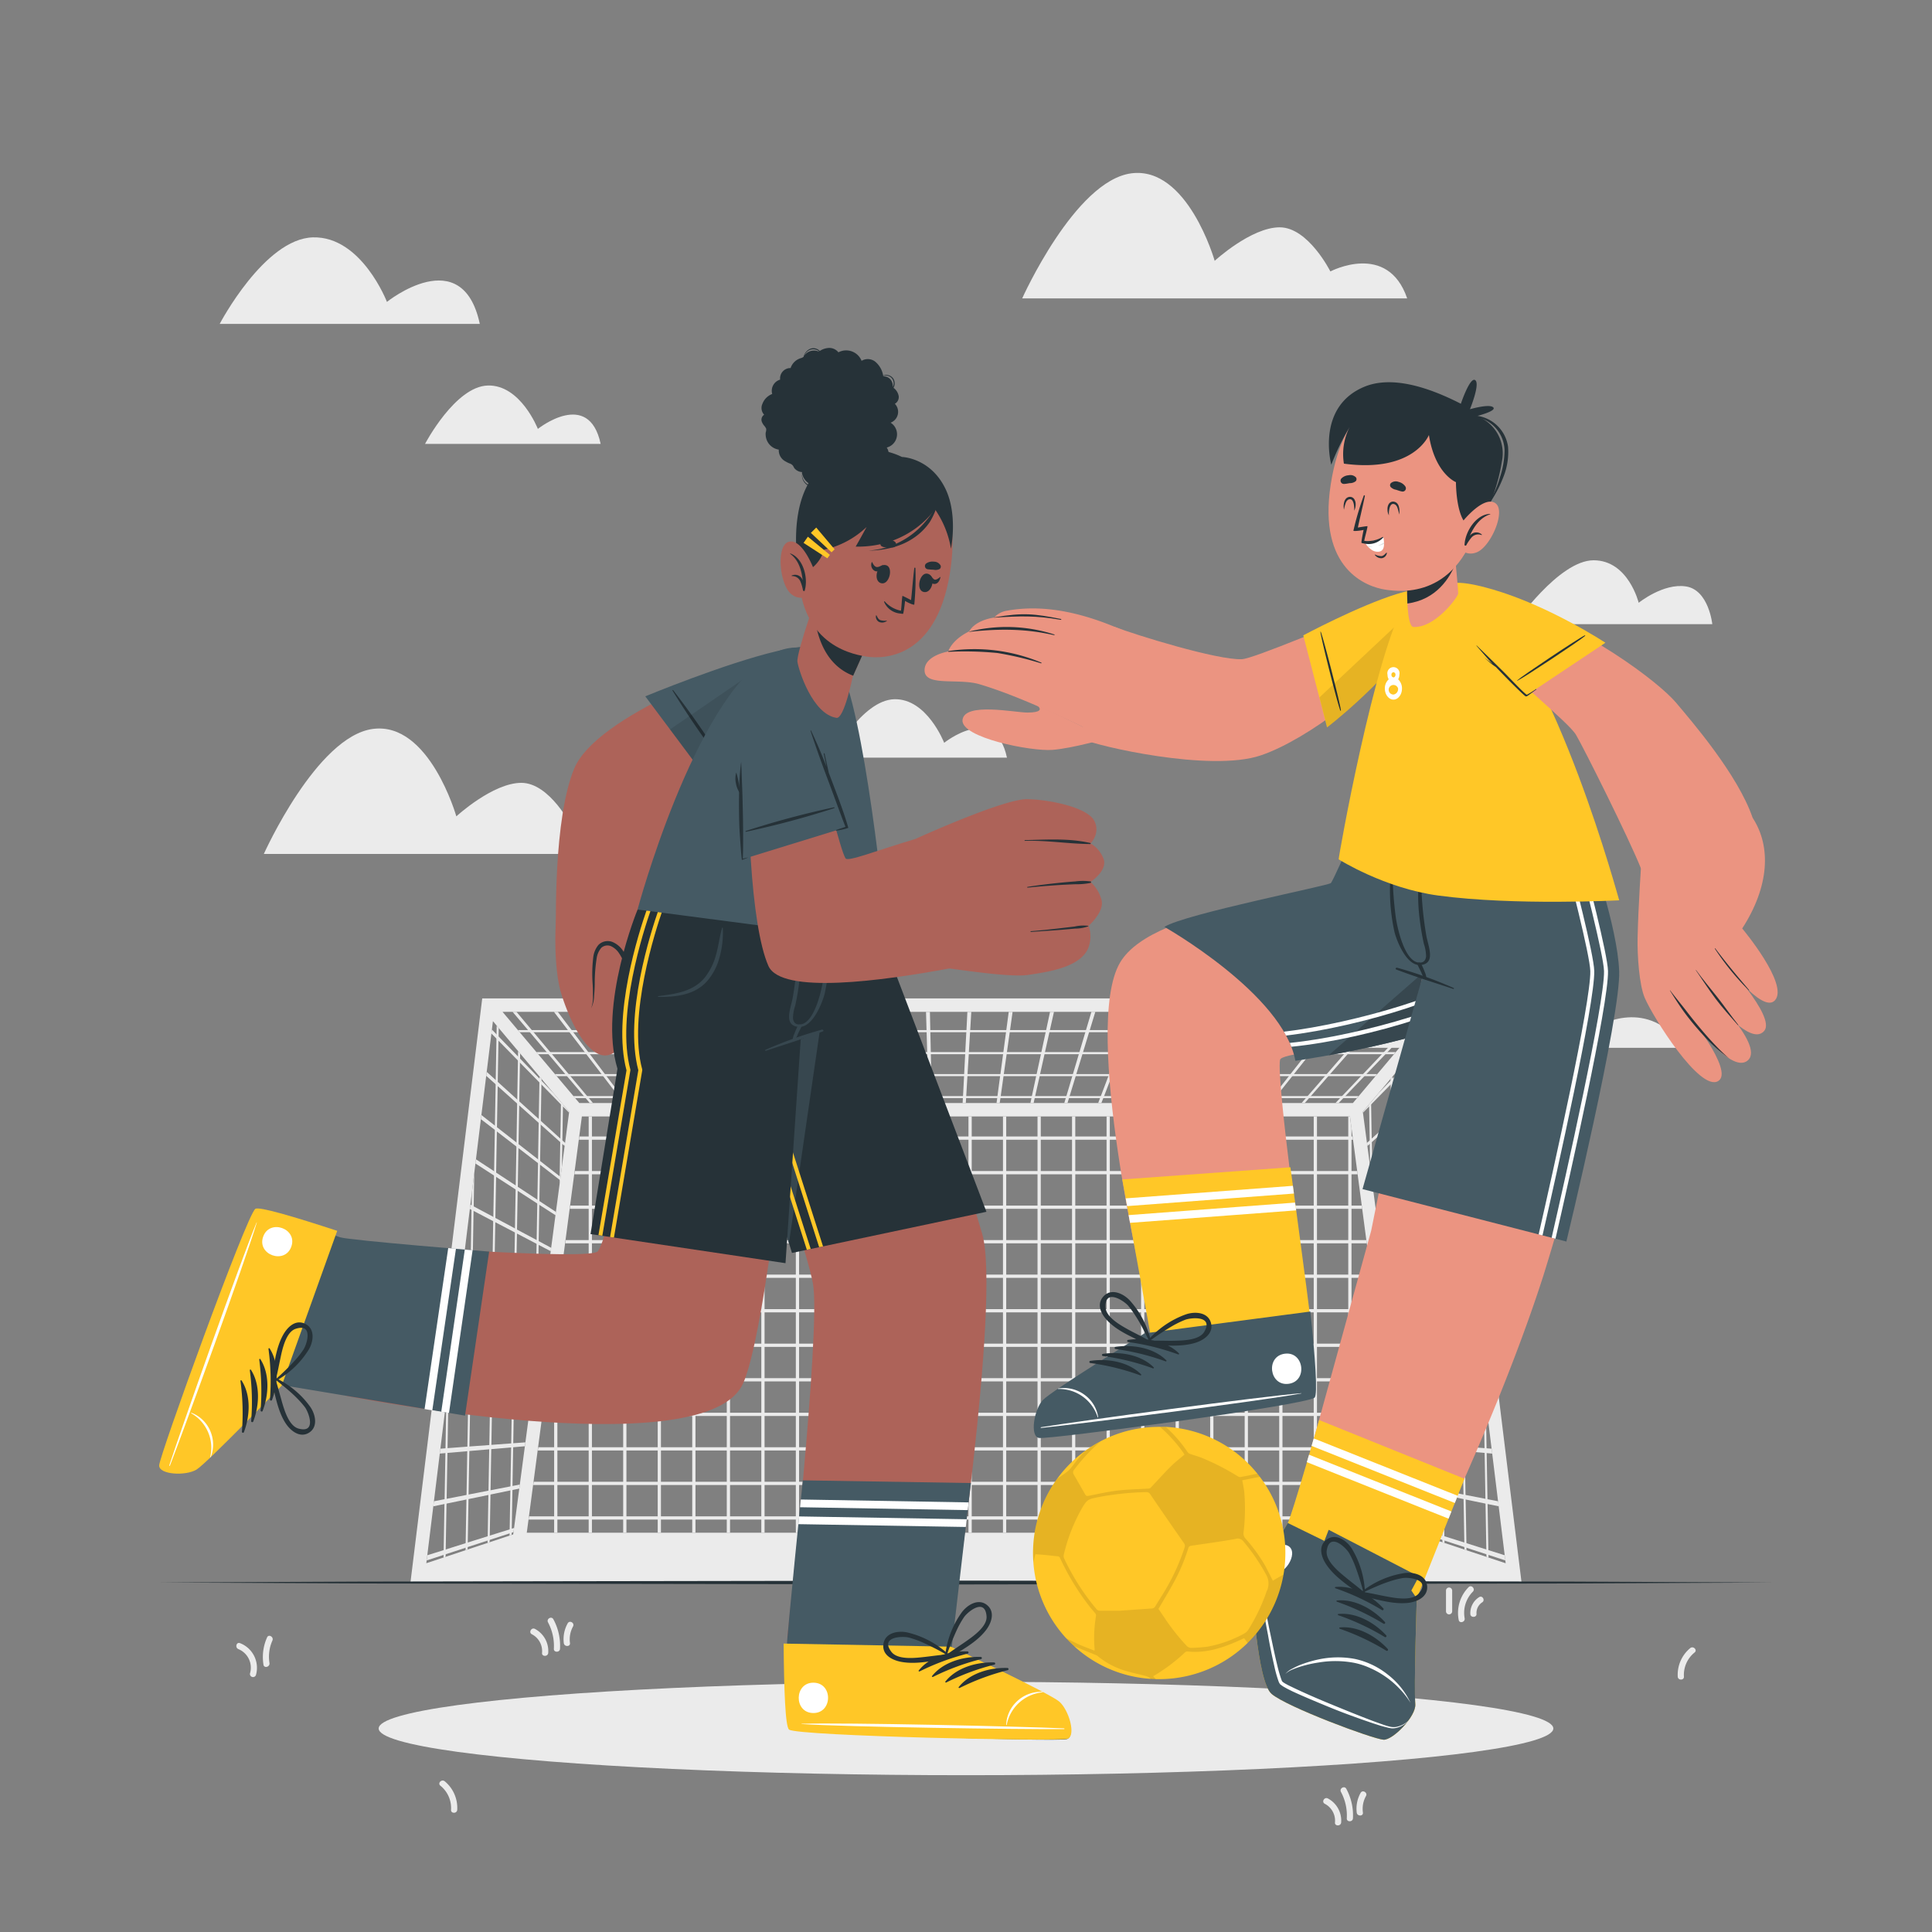 <svg xmlns="http://www.w3.org/2000/svg" viewBox="0 0 500 500"><rect x="0" y="0" width="500" height="500" fill="#808080" stroke="none"/><g id="freepik--background-complete--inject-30"><path d="M435.72,271.17H326.25s10.86-29.65,27.56-29.65S375.75,262,375.75,262s11.27-11.12,20.52-11.12,17.31,14.69,17.31,14.69S426.66,257.66,435.72,271.17Z" style="fill:#ebebeb"></path><path d="M443.14,161.53H392S403.42,145,412.42,145s11.67,11,11.67,11,6.36-5.15,12.25-4.23S443.14,161.53,443.14,161.53Z" style="fill:#ebebeb"></path><path d="M167.93,221H68.28s13.65-30.46,28.25-32.36,21.57,22.63,21.57,22.63,9.42-8.67,16.82-8.67S148,214,148,214,162.85,206.22,167.93,221Z" style="fill:#ebebeb"></path><path d="M364.18,77.23H264.54s13.65-30.46,28.24-32.37S314.36,67.5,314.36,67.5s9.42-8.67,16.82-8.67S344.3,70.25,344.3,70.25,359.11,62.42,364.18,77.23Z" style="fill:#ebebeb"></path><path d="M124.17,83.82H56.86S68.42,61.75,81,61.43s19.14,16.7,19.14,16.7S119.61,62.47,124.17,83.82Z" style="fill:#ebebeb"></path><path d="M260.6,196.08H215.17s7.8-14.9,16.27-15.12,12.91,11.28,12.91,11.28S257.52,181.67,260.6,196.08Z" style="fill:#ebebeb"></path><path d="M155.45,114.88H110s7.8-14.9,16.27-15.11S139.2,111,139.2,111,152.37,100.47,155.45,114.88Z" style="fill:#ebebeb"></path><path d="M375.2,258.39H124.8L106.22,409.58l28.47,0H365.31l28.47,0ZM370,261.86l-19.87,23.6H149.92l-19.87-23.6ZM110.33,404.56l17.24-140.29,19.73,23.46L132.82,397.1Zm26-7.89,14.26-107.74H349.37l14.26,107.74ZM352.7,287.73h0l19.73-23.44,17.24,140.28-22.49-7.46Z" style="fill:#ebebeb"></path><polygon points="350.16 294.96 149.84 294.96 149.95 294.12 350.05 294.12 350.16 294.96" style="fill:#ebebeb"></polygon><polygon points="351.35 303.9 148.65 303.9 148.77 303.06 351.23 303.06 351.35 303.9" style="fill:#ebebeb"></polygon><polygon points="352.53 312.84 147.47 312.84 147.58 312 352.42 312 352.53 312.84" style="fill:#ebebeb"></polygon><polygon points="353.71 321.77 146.29 321.77 146.4 320.93 353.6 320.93 353.71 321.77" style="fill:#ebebeb"></polygon><polygon points="354.9 330.71 145.1 330.71 145.22 329.87 354.78 329.87 354.9 330.71" style="fill:#ebebeb"></polygon><polygon points="356.08 339.64 143.92 339.64 144.03 338.8 355.97 338.8 356.08 339.64" style="fill:#ebebeb"></polygon><polygon points="357.26 348.58 142.74 348.58 142.85 347.74 357.15 347.74 357.26 348.58" style="fill:#ebebeb"></polygon><polygon points="358.45 357.51 141.55 357.51 141.67 356.67 358.33 356.67 358.45 357.51" style="fill:#ebebeb"></polygon><polygon points="359.63 366.45 140.37 366.45 140.48 365.61 359.52 365.61 359.63 366.45" style="fill:#ebebeb"></polygon><polygon points="360.81 375.39 139.19 375.39 139.3 374.55 360.7 374.55 360.81 375.39" style="fill:#ebebeb"></polygon><polygon points="362 384.32 138 384.32 138.12 383.48 361.88 383.48 362 384.32" style="fill:#ebebeb"></polygon><polygon points="363.18 393.26 136.82 393.26 136.93 392.42 363.07 392.42 363.18 393.26" style="fill:#ebebeb"></polygon><rect x="295.31" y="288.93" width="0.84" height="107.74" style="fill:#ebebeb"></rect><rect x="286.38" y="288.93" width="0.84" height="107.74" style="fill:#ebebeb"></rect><rect x="304.25" y="288.93" width="0.84" height="107.74" style="fill:#ebebeb"></rect><rect x="313.19" y="288.93" width="0.84" height="107.74" style="fill:#ebebeb"></rect><rect x="322.12" y="288.93" width="0.84" height="107.74" style="fill:#ebebeb"></rect><rect x="331.06" y="288.93" width="0.84" height="107.74" style="fill:#ebebeb"></rect><rect x="339.99" y="288.93" width="0.84" height="107.74" style="fill:#ebebeb"></rect><polygon points="349.77 291.98 349.77 396.67 348.93 396.67 348.93 288.93 349.36 288.93 349.77 291.98" style="fill:#ebebeb"></polygon><polygon points="358.7 359.45 358.7 396.67 357.86 396.67 357.86 353.09 358.33 356.67 358.45 357.51 358.7 359.45" style="fill:#ebebeb"></polygon><rect x="277.44" y="288.93" width="0.84" height="107.74" style="fill:#ebebeb"></rect><rect x="268.51" y="288.93" width="0.84" height="107.74" style="fill:#ebebeb"></rect><rect x="259.57" y="288.93" width="0.84" height="107.74" style="fill:#ebebeb"></rect><rect x="250.64" y="288.93" width="0.84" height="107.74" style="fill:#ebebeb"></rect><rect x="241.7" y="288.93" width="0.84" height="107.74" style="fill:#ebebeb"></rect><rect x="232.76" y="288.93" width="0.84" height="107.74" style="fill:#ebebeb"></rect><rect x="223.83" y="288.93" width="0.84" height="107.74" style="fill:#ebebeb"></rect><rect x="214.89" y="288.93" width="0.84" height="107.74" style="fill:#ebebeb"></rect><rect x="205.96" y="288.93" width="0.84" height="107.74" style="fill:#ebebeb"></rect><rect x="197.03" y="288.93" width="0.84" height="107.74" style="fill:#ebebeb"></rect><rect x="188.09" y="288.93" width="0.84" height="107.74" style="fill:#ebebeb"></rect><rect x="179.15" y="288.93" width="0.84" height="107.74" style="fill:#ebebeb"></rect><rect x="170.21" y="288.93" width="0.84" height="107.74" style="fill:#ebebeb"></rect><rect x="161.28" y="288.93" width="0.84" height="107.74" style="fill:#ebebeb"></rect><rect x="152.35" y="288.93" width="0.84" height="107.74" style="fill:#ebebeb"></rect><polygon points="144.25 337.14 144.25 396.67 143.41 396.67 143.41 343.5 143.92 339.64 144.03 338.8 144.25 337.14" style="fill:#ebebeb"></polygon><polygon points="147.3 287.74 147.27 287.95 145.69 286.35 145.17 285.82 140.12 280.67 139.6 280.13 134.56 275 134.04 274.46 129 269.32 128.48 268.79 127.17 267.46 127.3 266.45 128.5 267.69 129.03 268.23 134.06 273.42 134.59 273.96 139.62 279.15 140.14 279.69 143.13 282.78 145.18 285.22 145.7 285.84 147.3 287.74" style="fill:#ebebeb"></polygon><polygon points="146.24 295.77 146.13 296.59 145.52 296.05 145 295.58 139.94 291.05 139.41 290.59 134.37 286.07 133.84 285.6 128.8 281.08 128.28 280.61 125.83 278.42 125.95 277.39 128.29 279.5 128.81 279.98 133.86 284.56 134.38 285.03 139.43 289.6 139.96 290.08 145.02 294.67 145.54 295.14 146.24 295.77" style="fill:#ebebeb"></polygon><polygon points="145.07 304.6 144.96 305.43 144.82 305.33 139.76 301.42 139.24 301.02 134.17 297.12 133.65 296.72 128.59 292.82 128.07 292.41 124.46 289.64 124.58 288.57 128.08 291.31 128.61 291.72 133.67 295.68 134.19 296.09 139.25 300.04 139.78 300.46 144.84 304.42 145.07 304.6" style="fill:#ebebeb"></polygon><polygon points="143.87 313.64 143.76 314.5 139.57 311.81 139.05 311.47 133.98 308.19 133.45 307.84 128.39 304.57 127.86 304.23 123.04 301.11 123.18 300.03 127.87 303.11 128.4 303.47 133.47 306.8 134 307.14 139.07 310.48 139.59 310.83 143.87 313.64" style="fill:#ebebeb"></polygon><polygon points="142.64 322.93 142.52 323.81 139.4 322.18 138.87 321.9 133.79 319.24 133.26 318.96 128.18 316.31 127.64 316.04 122.56 313.38 122.03 313.1 121.6 312.87 121.74 311.75 122.06 311.92 122.59 312.21 127.67 314.93 128.2 315.2 133.27 317.92 133.8 318.21 138.88 320.92 139.41 321.2 142.64 322.93" style="fill:#ebebeb"></polygon><polygon points="141.38 332.47 141.26 333.38 139.21 332.56 138.68 332.34 133.59 330.3 133.06 330.09 127.97 328.06 127.44 327.84 122.34 325.8 121.81 325.59 120.12 324.91 120.26 323.77 121.84 324.42 122.37 324.63 127.46 326.73 127.99 326.95 133.08 329.04 133.61 329.26 138.7 331.36 139.23 331.58 141.38 332.47" style="fill:#ebebeb"></polygon><polygon points="140.08 342.25 139.95 343.18 139.04 342.92 138.5 342.78 133.4 341.36 132.86 341.21 127.76 339.79 127.23 339.65 122.13 338.23 121.6 338.08 118.6 337.25 118.74 336.07 121.62 336.91 122.15 337.06 127.25 338.54 127.78 338.69 132.89 340.16 133.42 340.32 138.51 341.8 139.05 341.96 140.08 342.25" style="fill:#ebebeb"></polygon><polygon points="138.75 352.3 138.62 353.27 138.32 353.22 133.2 352.42 132.67 352.34 127.56 351.54 127.02 351.45 121.91 350.65 121.38 350.58 117.05 349.9 117.2 348.69 121.39 349.4 121.93 349.49 127.05 350.34 127.58 350.44 132.68 351.29 133.22 351.38 138.34 352.24 138.75 352.3" style="fill:#ebebeb"></polygon><polygon points="137.38 362.65 137.25 363.64 133 363.49 132.47 363.48 127.35 363.3 126.82 363.27 121.69 363.1 121.16 363.08 116.03 362.9 115.5 362.89 115.45 362.89 115.51 362.43 115.51 362.38 115.61 361.65 116.05 361.67 121.18 361.9 121.71 361.93 126.84 362.16 127.37 362.19 132.49 362.42 133.02 362.45 137.38 362.65" style="fill:#ebebeb"></polygon><polygon points="135.97 373.28 135.84 374.29 132.81 374.55 132.28 374.6 127.14 375.04 126.61 375.08 121.47 375.52 120.93 375.57 115.8 376.01 115.27 376.06 113.82 376.19 113.97 374.92 115.29 374.82 115.82 374.78 120.96 374.39 121.49 374.35 126.63 373.98 127.17 373.93 132.3 373.55 132.83 373.51 135.97 373.28" style="fill:#ebebeb"></polygon><polygon points="134.53 384.2 134.39 385.25 132.62 385.61 132.08 385.72 126.94 386.78 126.4 386.9 121.25 387.96 120.71 388.07 115.56 389.13 115.03 389.24 112.14 389.83 112.3 388.53 115.06 387.99 115.59 387.89 120.74 386.89 121.27 386.78 126.42 385.78 126.95 385.68 132.1 384.68 132.63 384.57 134.53 384.2" style="fill:#ebebeb"></polygon><polygon points="133.04 395.44 132.9 396.51 132.42 396.67 131.88 396.84 126.73 398.52 126.19 398.7 121.03 400.38 120.49 400.56 115.34 402.24 114.81 402.41 110.42 403.84 110.58 402.5 114.82 401.17 115.35 401 120.51 399.37 121.05 399.2 126.22 397.58 126.75 397.41 131.9 395.8 132.44 395.62 133.04 395.44" style="fill:#ebebeb"></polygon><polygon points="145.7 285.84 145.69 286.35 145.54 295.14 145.52 296.05 145.42 301.92 145.07 304.6 144.96 305.43 144.81 306.56 144.82 305.33 144.84 304.42 145 295.58 145.02 294.67 145.17 285.82 145.18 285.22 145.7 285.84" style="fill:#ebebeb"></polygon><polygon points="139.63 278.62 140.15 279.24 140.14 279.69 140.12 280.67 139.96 290.08 139.94 291.05 139.78 300.46 139.76 301.42 139.59 310.83 139.57 311.81 139.41 321.2 139.4 322.18 139.23 331.58 139.21 332.56 139.05 341.96 139.04 342.92 138.88 351.28 138.75 352.3 138.62 353.27 138.27 355.93 138.32 353.22 138.34 352.24 138.5 342.78 138.51 341.8 138.68 332.34 138.7 331.36 138.87 321.9 138.88 320.92 139.05 311.47 139.07 310.48 139.24 301.02 139.25 300.04 139.41 290.59 139.43 289.6 139.6 280.13 139.62 279.15 139.63 278.62" style="fill:#ebebeb"></polygon><polygon points="134.6 272.64 134.59 273.96 134.56 275 134.38 285.03 134.37 286.07 134.19 296.09 134.17 297.12 134 307.14 133.98 308.19 133.8 318.21 133.79 319.24 133.61 329.26 133.59 330.3 133.42 340.32 133.4 341.36 133.22 351.38 133.2 352.42 133.02 362.45 133 363.49 132.83 373.51 132.81 374.55 132.63 384.57 132.62 385.61 132.44 395.62 132.42 396.67 132.41 397.24 131.88 397.41 131.88 396.84 131.9 395.8 132.08 385.72 132.1 384.68 132.28 374.6 132.3 373.55 132.47 363.48 132.49 362.42 132.67 352.34 132.68 351.29 132.86 341.21 132.89 340.16 133.06 330.09 133.08 329.04 133.26 318.96 133.27 317.92 133.45 307.84 133.47 306.8 133.65 296.72 133.67 295.68 133.84 285.6 133.86 284.56 134.04 274.46 134.06 273.42 134.08 272.02 134.6 272.64" style="fill:#ebebeb"></polygon><polygon points="129.06 266.05 129.03 268.23 129 269.32 128.81 279.98 128.8 281.08 128.61 291.72 128.59 292.82 128.4 303.47 128.39 304.57 128.2 315.2 128.18 316.31 127.99 326.95 127.97 328.06 127.78 338.69 127.76 339.79 127.58 350.44 127.56 351.54 127.37 362.19 127.35 363.3 127.17 373.93 127.14 375.04 126.95 385.68 126.94 386.78 126.75 397.41 126.73 398.52 126.72 399.13 126.18 399.31 126.19 398.7 126.22 397.58 126.4 386.9 126.42 385.78 126.61 375.08 126.63 373.98 126.82 363.27 126.84 362.16 127.02 351.45 127.05 350.34 127.23 339.65 127.25 338.54 127.44 327.84 127.46 326.73 127.64 316.04 127.67 314.93 127.86 304.23 127.87 303.11 128.07 292.41 128.08 291.31 128.28 280.61 128.29 279.5 128.48 268.79 128.5 267.69 128.54 265.43 129.06 266.05" style="fill:#ebebeb"></polygon><polygon points="122.12 308.65 122.74 303.64 122.59 312.21 122.56 313.38 122.37 324.63 122.34 325.8 122.15 337.06 122.13 338.23 121.93 349.49 121.91 350.65 121.71 361.93 121.69 363.1 121.49 374.35 121.47 375.52 121.27 386.78 121.25 387.96 121.05 399.2 121.03 400.38 121.02 401.01 120.49 401.2 120.49 400.56 120.51 399.37 120.71 388.07 120.74 386.89 120.93 375.57 120.96 374.39 121.16 363.08 121.18 361.9 121.38 350.58 121.39 349.4 121.6 338.08 121.62 336.91 121.81 325.59 121.84 324.42 122.03 313.1 122.06 311.92 122.12 308.68 122.12 308.65" style="fill:#ebebeb"></polygon><polygon points="116.13 357.47 116.05 361.67 116.03 362.9 115.82 374.78 115.8 376.01 115.59 387.89 115.56 389.13 115.35 401 115.34 402.24 115.32 402.91 114.79 403.08 114.81 402.41 114.82 401.17 115.03 389.24 115.06 387.99 115.27 376.06 115.29 374.82 115.5 362.89 115.51 362.43 115.51 362.38 115.61 361.65 116.13 357.47" style="fill:#ebebeb"></polygon><polygon points="352.72 287.74 352.75 287.95 354.33 286.35 354.85 285.82 359.9 280.67 360.42 280.13 365.46 275 365.98 274.46 371.02 269.32 371.54 268.79 372.84 267.46 372.72 266.45 371.51 267.69 370.99 268.23 365.96 273.42 365.43 273.96 360.4 279.15 359.88 279.69 356.88 282.78 354.84 285.22 354.32 285.84 352.72 287.74" style="fill:#ebebeb"></polygon><polygon points="353.78 295.77 353.89 296.59 354.5 296.05 355.02 295.58 360.07 291.05 360.6 290.59 365.65 286.07 366.17 285.6 371.22 281.08 371.74 280.61 374.19 278.42 374.06 277.39 371.73 279.5 371.2 279.98 366.16 284.56 365.63 285.03 360.59 289.6 360.06 290.08 355 294.67 354.48 295.14 353.78 295.77" style="fill:#ebebeb"></polygon><polygon points="354.95 304.6 355.06 305.43 355.19 305.33 360.26 301.42 360.78 301.02 365.85 297.12 366.37 296.72 371.43 292.82 371.95 292.41 375.56 289.64 375.44 288.57 371.94 291.31 371.4 291.72 366.35 295.68 365.83 296.09 360.76 300.04 360.24 300.46 355.18 304.42 354.95 304.6" style="fill:#ebebeb"></polygon><polygon points="356.15 313.64 356.26 314.5 360.44 311.81 360.96 311.47 366.04 308.19 366.57 307.84 371.63 304.57 372.16 304.23 376.98 301.11 376.84 300.03 372.15 303.11 371.62 303.47 366.54 306.8 366.02 307.14 360.95 310.48 360.43 310.83 356.15 313.64" style="fill:#ebebeb"></polygon><polygon points="357.38 322.93 357.5 323.81 360.62 322.18 361.15 321.9 366.23 319.24 366.76 318.96 371.84 316.31 372.37 316.04 377.45 313.38 377.98 313.1 378.42 312.87 378.28 311.75 377.96 311.92 377.43 312.21 372.35 314.93 371.82 315.2 366.75 317.92 366.21 318.21 361.13 320.92 360.6 321.2 357.38 322.93" style="fill:#ebebeb"></polygon><polygon points="358.64 332.47 358.76 333.38 360.81 332.56 361.33 332.34 366.43 330.3 366.95 330.09 372.05 328.06 372.57 327.84 377.67 325.8 378.2 325.59 379.9 324.91 379.76 323.77 378.18 324.42 377.65 324.63 372.56 326.73 372.03 326.95 366.94 329.04 366.41 329.26 361.32 331.36 360.79 331.58 358.64 332.47" style="fill:#ebebeb"></polygon><polygon points="359.94 342.25 360.06 343.18 360.98 342.92 361.52 342.78 366.62 341.36 367.16 341.21 372.25 339.79 372.79 339.65 377.89 338.23 378.42 338.08 381.42 337.25 381.27 336.07 378.4 336.91 377.87 337.06 372.77 338.54 372.24 338.69 367.13 340.16 366.6 340.32 361.5 341.8 360.96 341.96 359.94 342.25" style="fill:#ebebeb"></polygon><polygon points="361.27 352.3 361.39 353.27 361.7 353.22 366.82 352.42 367.35 352.34 372.46 351.54 373 351.45 378.11 350.65 378.64 350.58 382.97 349.9 382.82 348.69 378.62 349.4 378.08 349.49 372.97 350.34 372.44 350.44 367.33 351.29 366.8 351.38 361.68 352.24 361.27 352.3" style="fill:#ebebeb"></polygon><polygon points="362.64 362.65 362.76 363.64 367.01 363.49 367.54 363.48 372.67 363.3 373.2 363.27 378.33 363.1 378.86 363.08 383.99 362.9 384.52 362.89 384.56 362.89 384.51 362.43 384.51 362.38 384.41 361.65 383.97 361.67 378.84 361.9 378.3 361.93 373.18 362.16 372.65 362.19 367.53 362.42 367 362.45 362.64 362.65" style="fill:#ebebeb"></polygon><polygon points="364.04 373.28 364.18 374.29 367.21 374.55 367.74 374.6 372.88 375.04 373.41 375.08 378.55 375.52 379.09 375.57 384.22 376.01 384.75 376.06 386.19 376.19 386.04 374.92 384.73 374.82 384.2 374.78 379.06 374.39 378.53 374.35 373.39 373.98 372.85 373.93 367.72 373.55 367.19 373.51 364.04 373.28" style="fill:#ebebeb"></polygon><polygon points="365.49 384.2 365.63 385.25 367.4 385.61 367.94 385.72 373.08 386.78 373.62 386.9 378.77 387.96 379.31 388.07 384.45 389.13 384.98 389.24 387.88 389.83 387.72 388.53 384.96 387.99 384.43 387.89 379.28 386.89 378.75 386.78 373.6 385.78 373.06 385.68 367.92 384.68 367.38 384.57 365.49 384.2" style="fill:#ebebeb"></polygon><polygon points="366.98 395.44 367.12 396.51 367.59 396.67 368.13 396.84 373.29 398.52 373.83 398.7 378.99 400.38 379.52 400.56 384.68 402.24 385.21 402.41 389.59 403.84 389.43 402.5 385.19 401.17 384.66 401 379.51 399.37 378.97 399.2 373.8 397.58 373.26 397.41 368.12 395.8 367.58 395.62 366.98 395.44" style="fill:#ebebeb"></polygon><polygon points="354.32 285.84 354.33 286.35 354.48 295.14 354.5 296.05 354.6 301.92 354.95 304.6 355.06 305.43 355.21 306.56 355.19 305.33 355.18 304.42 355.02 295.58 355 294.67 354.85 285.82 354.84 285.22 354.32 285.84" style="fill:#ebebeb"></polygon><polygon points="360.39 278.62 359.87 279.24 359.88 279.69 359.9 280.67 360.06 290.08 360.07 291.05 360.24 300.46 360.26 301.42 360.43 310.83 360.44 311.81 360.6 321.2 360.62 322.18 360.79 331.58 360.81 332.56 360.96 341.96 360.98 342.92 361.13 351.28 361.27 352.3 361.39 353.27 361.75 355.93 361.7 353.22 361.68 352.24 361.52 342.78 361.5 341.8 361.33 332.34 361.32 331.36 361.15 321.9 361.13 320.92 360.96 311.47 360.95 310.48 360.78 301.02 360.76 300.04 360.6 290.59 360.59 289.6 360.42 280.13 360.4 279.15 360.39 278.62" style="fill:#ebebeb"></polygon><polygon points="365.42 272.64 365.43 273.96 365.46 275 365.63 285.03 365.65 286.07 365.83 296.09 365.85 297.12 366.02 307.14 366.04 308.19 366.21 318.21 366.23 319.24 366.41 329.26 366.43 330.3 366.6 340.32 366.62 341.36 366.8 351.38 366.82 352.42 367 362.45 367.01 363.49 367.19 373.51 367.21 374.55 367.38 384.57 367.4 385.61 367.58 395.62 367.59 396.67 367.6 397.24 368.14 397.41 368.13 396.84 368.12 395.8 367.94 385.72 367.92 384.68 367.74 374.6 367.72 373.55 367.54 363.48 367.53 362.42 367.35 352.34 367.33 351.29 367.16 341.21 367.13 340.16 366.95 330.09 366.94 329.04 366.76 318.96 366.75 317.92 366.57 307.84 366.54 306.8 366.37 296.72 366.35 295.68 366.17 285.6 366.16 284.56 365.98 274.46 365.96 273.42 365.94 272.02 365.42 272.64" style="fill:#ebebeb"></polygon><polygon points="370.96 266.05 370.99 268.23 371.02 269.32 371.2 279.98 371.22 281.08 371.4 291.72 371.43 292.82 371.62 303.47 371.63 304.57 371.82 315.2 371.84 316.31 372.03 326.95 372.05 328.06 372.24 338.69 372.25 339.79 372.44 350.44 372.46 351.54 372.65 362.19 372.67 363.3 372.85 373.93 372.88 375.04 373.06 385.68 373.08 386.78 373.26 397.41 373.29 398.52 373.3 399.13 373.84 399.31 373.83 398.7 373.8 397.58 373.62 386.9 373.6 385.78 373.41 375.08 373.39 373.98 373.2 363.27 373.18 362.16 373 351.45 372.97 350.34 372.79 339.65 372.77 338.54 372.57 327.84 372.56 326.73 372.37 316.04 372.35 314.93 372.16 304.23 372.15 303.11 371.95 292.41 371.94 291.31 371.74 280.61 371.73 279.5 371.54 268.79 371.51 267.69 371.48 265.43 370.96 266.05" style="fill:#ebebeb"></polygon><polygon points="377.9 308.65 377.28 303.64 377.43 312.21 377.45 313.38 377.65 324.63 377.67 325.8 377.87 337.06 377.89 338.23 378.08 349.49 378.11 350.65 378.3 361.93 378.33 363.1 378.53 374.35 378.55 375.52 378.75 386.78 378.77 387.96 378.97 399.2 378.99 400.38 378.99 401.01 379.53 401.2 379.52 400.56 379.51 399.37 379.31 388.07 379.28 386.89 379.09 375.57 379.06 374.39 378.86 363.08 378.84 361.9 378.64 350.58 378.62 349.4 378.42 338.08 378.4 336.91 378.2 325.59 378.18 324.42 377.98 313.1 377.96 311.92 377.9 308.68 377.9 308.65" style="fill:#ebebeb"></polygon><polygon points="383.89 357.47 383.97 361.67 383.99 362.9 384.2 374.78 384.22 376.01 384.43 387.89 384.45 389.13 384.66 401 384.68 402.24 384.7 402.91 385.23 403.08 385.21 402.41 385.19 401.17 384.98 389.24 384.96 387.99 384.75 376.06 384.73 374.82 384.52 362.89 384.51 362.43 384.51 362.38 384.41 361.65 383.89 357.47" style="fill:#ebebeb"></polygon><polygon points="365.96 266.59 365.51 267.13 134.49 267.13 134.04 266.59 365.96 266.59" style="fill:#ebebeb"></polygon><polygon points="361.17 272.28 360.73 272.82 139.27 272.82 138.83 272.28 361.17 272.28" style="fill:#ebebeb"></polygon><polygon points="356.4 277.97 355.94 278.51 144.06 278.51 143.6 277.97 356.4 277.97" style="fill:#ebebeb"></polygon><polygon points="351.61 283.66 351.15 284.19 148.84 284.19 148.39 283.66 351.61 283.66" style="fill:#ebebeb"></polygon><polygon points="304.87 261.86 302.65 266.59 302.39 267.13 299.98 272.28 299.73 272.82 297.32 277.97 297.07 278.51 294.65 283.66 294.4 284.19 293.81 285.46 292.98 285.46 293.57 284.19 293.81 283.66 296.19 278.51 296.44 277.97 298.81 272.82 299.06 272.28 301.43 267.13 301.68 266.59 303.86 261.86 304.87 261.86" style="fill:#ebebeb"></polygon><polygon points="294.17 261.86 292.33 266.59 292.12 267.13 290.13 272.28 289.93 272.82 287.93 277.97 287.72 278.51 285.74 283.66 285.53 284.19 285.03 285.46 284.21 285.46 284.69 284.19 284.9 283.66 286.85 278.51 287.05 277.97 289 272.82 289.2 272.28 291.15 267.13 291.37 266.59 293.16 261.86 294.17 261.86" style="fill:#ebebeb"></polygon><polygon points="315.56 261.86 312.96 266.59 312.66 267.13 309.83 272.28 309.54 272.82 306.7 277.97 306.41 278.51 303.57 283.66 303.28 284.19 302.58 285.46 301.75 285.46 302.44 284.19 302.74 283.66 305.53 278.51 305.82 277.97 308.61 272.82 308.91 272.28 311.7 267.13 311.99 266.59 314.56 261.86 315.56 261.86" style="fill:#ebebeb"></polygon><polygon points="326.28 261.86 323.28 266.59 322.95 267.13 319.69 272.28 319.35 272.82 316.1 277.97 315.75 278.51 312.5 283.66 312.16 284.19 311.36 285.46 310.54 285.46 311.33 284.19 311.67 283.66 314.88 278.51 315.21 277.97 318.43 272.82 318.77 272.28 321.98 267.13 322.32 266.59 325.27 261.86 326.28 261.86" style="fill:#ebebeb"></polygon><polygon points="336.97 261.86 333.6 266.59 333.21 267.13 329.53 272.28 329.15 272.82 325.48 277.97 325.09 278.51 321.42 283.66 321.04 284.19 320.13 285.46 319.3 285.46 320.2 284.19 320.57 283.66 324.21 278.51 324.59 277.97 328.22 272.82 328.61 272.28 332.24 267.13 332.62 266.59 335.96 261.86 336.97 261.86" style="fill:#ebebeb"></polygon><polygon points="347.67 261.86 343.91 266.59 343.48 267.13 339.38 272.28 338.96 272.82 334.87 277.97 334.44 278.51 330.34 283.66 329.91 284.19 328.9 285.46 328.07 285.46 329.07 284.19 329.5 283.66 333.56 278.51 333.98 277.97 338.03 272.82 338.45 272.28 342.51 267.13 342.94 266.59 346.66 261.86 347.67 261.86" style="fill:#ebebeb"></polygon><polygon points="358.37 261.86 354.22 266.59 353.75 267.13 349.23 272.28 348.76 272.82 344.24 277.97 343.77 278.51 339.25 283.66 338.78 284.19 337.67 285.46 336.85 285.46 337.95 284.19 338.42 283.66 342.89 278.51 343.36 277.97 347.84 272.82 348.3 272.28 352.78 267.13 353.25 266.59 357.36 261.86 358.37 261.86" style="fill:#ebebeb"></polygon><polygon points="369.06 261.86 364.53 266.59 364.01 267.13 359.08 272.28 358.56 272.82 353.63 277.97 353.11 278.51 348.18 283.66 347.65 284.19 346.44 285.46 345.62 285.46 346.82 284.19 347.33 283.66 352.23 278.51 352.75 277.97 357.64 272.82 358.15 272.28 363.05 267.13 363.56 266.59 368.06 261.86 369.06 261.86" style="fill:#ebebeb"></polygon><polygon points="283.47 261.86 282.03 266.59 281.86 267.13 280.29 272.28 280.13 272.82 278.55 277.97 278.39 278.51 276.82 283.66 276.66 284.19 276.27 285.46 275.44 285.46 275.82 284.19 275.98 283.66 277.51 278.51 277.67 277.97 279.2 272.82 279.36 272.28 280.89 267.13 281.05 266.59 282.46 261.86 283.47 261.86" style="fill:#ebebeb"></polygon><polygon points="272.77 261.86 271.71 266.59 271.59 267.13 270.44 272.28 270.32 272.82 269.17 277.97 269.06 278.51 267.9 283.66 267.78 284.19 267.5 285.46 266.67 285.46 266.94 284.19 267.05 283.66 268.16 278.51 268.28 277.97 269.39 272.82 269.51 272.28 270.62 267.13 270.74 266.59 271.75 261.86 272.77 261.86" style="fill:#ebebeb"></polygon><polygon points="262.06 261.86 261.4 266.59 261.32 267.13 260.59 272.28 260.52 272.82 259.78 277.97 259.71 278.51 258.99 283.66 258.91 284.19 258.72 285.46 257.9 285.46 258.08 284.19 258.14 283.66 258.83 278.51 258.91 277.97 259.6 272.82 259.67 272.28 260.36 267.13 260.43 266.59 261.06 261.86 262.06 261.86" style="fill:#ebebeb"></polygon><polygon points="251.37 261.86 251.09 266.59 251.05 267.13 250.74 272.28 250.72 272.82 250.4 277.97 250.37 278.51 250.06 283.66 250.03 284.19 249.95 285.46 249.13 285.46 249.19 284.19 249.23 283.66 249.5 278.51 249.52 277.97 249.79 272.82 249.81 272.28 250.08 267.13 250.12 266.59 250.36 261.86 251.37 261.86" style="fill:#ebebeb"></polygon><polygon points="241.18 285.46 240.35 285.46 240.31 284.19 240.3 283.66 240.14 278.51 240.13 277.97 239.98 272.82 239.96 272.28 239.81 267.13 239.79 266.59 239.65 261.86 240.66 261.86 240.76 266.59 240.77 267.13 240.89 272.28 240.9 272.82 241.01 277.97 241.02 278.51 241.13 283.66 241.14 284.19 241.18 285.46" style="fill:#ebebeb"></polygon><polygon points="232.4 285.46 231.58 285.46 231.43 284.19 231.37 283.66 230.8 278.51 230.74 277.97 230.17 272.82 230.11 272.28 229.54 267.13 229.48 266.59 228.95 261.86 229.96 261.86 230.45 266.59 230.51 267.13 231.04 272.28 231.09 272.82 231.63 277.97 231.68 278.51 232.22 283.66 232.27 284.19 232.4 285.46" style="fill:#ebebeb"></polygon><polygon points="223.63 285.46 222.8 285.46 222.56 284.19 222.46 283.66 221.46 278.51 221.36 277.97 220.36 272.82 220.26 272.28 219.27 267.13 219.17 266.59 218.25 261.86 219.26 261.86 220.14 266.59 220.24 267.13 221.19 272.28 221.3 272.82 222.25 277.97 222.35 278.51 223.3 283.66 223.4 284.19 223.63 285.46" style="fill:#ebebeb"></polygon><polygon points="214.86 285.46 214.03 285.46 213.68 284.19 213.54 283.66 212.13 278.51 211.97 277.97 210.56 272.82 210.42 272.28 209 267.13 208.85 266.59 207.55 261.86 208.57 261.86 209.83 266.59 209.97 267.13 211.34 272.28 211.49 272.82 212.87 277.97 213.01 278.51 214.38 283.66 214.52 284.19 214.86 285.46" style="fill:#ebebeb"></polygon><polygon points="206.09 285.46 205.27 285.46 204.81 284.19 204.62 283.66 202.79 278.51 202.59 277.97 200.76 272.82 200.57 272.28 198.73 267.13 198.55 266.59 196.86 261.86 197.87 261.86 199.51 266.59 199.7 267.13 201.49 272.28 201.69 272.82 203.48 277.97 203.66 278.51 205.46 283.66 205.65 284.19 206.09 285.46" style="fill:#ebebeb"></polygon><polygon points="197.32 285.46 196.5 285.46 195.94 284.19 195.7 283.66 193.45 278.51 193.21 277.97 190.96 272.82 190.72 272.28 188.47 267.13 188.23 266.59 186.16 261.86 187.16 261.86 189.2 266.59 189.44 267.13 191.65 272.28 191.88 272.82 194.1 277.97 194.32 278.51 196.54 283.66 196.77 284.19 197.32 285.46" style="fill:#ebebeb"></polygon><polygon points="188.54 285.46 187.72 285.46 187.06 284.19 186.79 283.66 184.11 278.51 183.82 277.97 181.15 272.82 180.87 272.28 178.2 267.13 177.92 266.59 175.46 261.86 176.46 261.86 178.89 266.59 179.16 267.13 181.8 272.28 182.08 272.82 184.71 277.97 184.99 278.51 187.62 283.66 187.9 284.19 188.54 285.46" style="fill:#ebebeb"></polygon><polygon points="179.77 285.46 178.95 285.46 178.18 284.19 177.85 283.66 174.76 278.51 174.44 277.97 171.34 272.82 171.01 272.28 167.92 267.13 167.6 266.59 164.75 261.86 165.75 261.86 168.57 266.59 168.89 267.13 171.95 272.28 172.27 272.82 175.32 277.97 175.64 278.51 178.7 283.66 179.02 284.19 179.77 285.46" style="fill:#ebebeb"></polygon><polygon points="171 285.46 170.17 285.46 169.31 284.19 168.94 283.66 165.42 278.51 165.05 277.97 161.53 272.82 161.17 272.28 157.65 267.13 157.28 266.59 154.04 261.86 155.05 261.86 158.26 266.59 158.62 267.13 162.09 272.28 162.47 272.82 165.94 277.97 166.3 278.51 169.78 283.66 170.15 284.19 171 285.46" style="fill:#ebebeb"></polygon><polygon points="162.23 285.46 161.41 285.46 160.44 284.19 160.03 283.66 156.09 278.51 155.68 277.97 151.73 272.82 151.33 272.28 147.38 267.13 146.97 266.59 143.35 261.86 144.35 261.86 147.94 266.59 148.35 267.13 152.24 272.28 152.66 272.82 156.55 277.97 156.96 278.51 160.86 283.66 161.27 284.19 162.23 285.46" style="fill:#ebebeb"></polygon><polygon points="153.46 285.46 152.63 285.46 151.56 284.19 151.1 283.66 146.74 278.51 146.29 277.97 141.93 272.82 141.48 272.28 137.12 267.13 136.66 266.59 132.65 261.86 133.66 261.86 137.63 266.59 138.09 267.13 142.4 272.28 142.85 272.82 147.17 277.97 147.63 278.51 151.94 283.66 152.4 284.19 153.46 285.46" style="fill:#ebebeb"></polygon><path d="M62.12,425.25c-.95-.39-1.36,1.15-.42,1.54a5.19,5.19,0,0,1,3,6.28.8.8,0,0,0,1.54.42A6.83,6.83,0,0,0,62.12,425.25Z" style="fill:#ebebeb"></path><path d="M69.12,423.76a12.36,12.36,0,0,0-.93,7.07c.16,1,1.7.58,1.55-.43a10.24,10.24,0,0,1,.76-5.83C70.91,423.63,69.53,422.82,69.12,423.76Z" style="fill:#ebebeb"></path><path d="M343.66,465.44c-.91-.48-1.72.9-.81,1.38a4.92,4.92,0,0,1,2.64,4.84c-.08,1,1.52,1,1.6,0A6.48,6.48,0,0,0,343.66,465.44Z" style="fill:#ebebeb"></path><path d="M348.42,462.94c-.49-.9-1.87-.1-1.38.81a12.91,12.91,0,0,1,1.51,6.84c-.06,1,1.54,1,1.59,0A14.37,14.37,0,0,0,348.42,462.94Z" style="fill:#ebebeb"></path><path d="M352.12,464a8.38,8.38,0,0,0-1,5.1c.12,1,1.72,1,1.6,0a6.85,6.85,0,0,1,.8-4.3C354,463.91,352.62,463.1,352.12,464Z" style="fill:#ebebeb"></path><path d="M138.45,421.56c-.91-.48-1.72.9-.81,1.38a4.92,4.92,0,0,1,2.64,4.84c-.08,1,1.52,1,1.6,0A6.48,6.48,0,0,0,138.45,421.56Z" style="fill:#ebebeb"></path><path d="M143.21,419.06c-.49-.9-1.87-.1-1.38.81a12.91,12.91,0,0,1,1.51,6.84c-.06,1,1.54,1,1.59,0A14.35,14.35,0,0,0,143.21,419.06Z" style="fill:#ebebeb"></path><path d="M146.91,420.13a8.38,8.38,0,0,0-1,5.1c.12,1,1.72,1,1.6,0a6.92,6.92,0,0,1,.79-4.3C148.79,420,147.41,419.22,146.91,420.13Z" style="fill:#ebebeb"></path><path d="M239,427.27a.8.8,0,0,0-.81,1.38,6.48,6.48,0,0,1,3.21,6c-.05,1,1.55,1,1.6,0A8.07,8.07,0,0,0,239,427.27Z" style="fill:#ebebeb"></path><path d="M244.81,431.09c-.18,1.07-.37,2.15-.55,3.22s1.37,1.44,1.54.42.37-2.14.55-3.21S245,430.08,244.81,431.09Z" style="fill:#ebebeb"></path><path d="M115.1,461c-.79-.65-1.93.47-1.14,1.13a7.41,7.41,0,0,1,2.77,6.26c-.06,1,1.54,1,1.6,0A8.93,8.93,0,0,0,115.1,461Z" style="fill:#ebebeb"></path><path d="M437.43,426.53c.79-.65,1.93.48,1.13,1.13a7.45,7.45,0,0,0-2.76,6.26c.05,1-1.55,1-1.6,0A8.93,8.93,0,0,1,437.43,426.53Z" style="fill:#ebebeb"></path><path d="M380.05,410.78a9.48,9.48,0,0,0-2.54,8.46c.18,1,1.72.58,1.54-.43a7.78,7.78,0,0,1,2.13-6.89C381.9,411.18,380.77,410,380.05,410.78Z" style="fill:#ebebeb"></path><path d="M374.22,411.66V417a.8.8,0,0,0,1.6,0v-5.36A.8.8,0,0,0,374.22,411.66Z" style="fill:#ebebeb"></path><path d="M382.78,413.35a4.9,4.9,0,0,0-2.26,4.34c0,1,1.64,1,1.6,0a3.29,3.29,0,0,1,1.46-3C384.44,414.16,383.64,412.78,382.78,413.35Z" style="fill:#ebebeb"></path></g><g id="freepik--Shadow--inject-30"><ellipse cx="250" cy="447.33" rx="152" ry="12.09" style="fill:#ebebeb"></ellipse></g><g id="freepik--Floor--inject-30"><polygon points="40.95 409.55 93.21 409.31 145.47 409.22 250 409.06 354.52 409.22 406.79 409.31 459.05 409.55 406.79 409.8 354.52 409.89 250 410.05 145.47 409.88 93.21 409.8 40.95 409.55" style="fill:#263238"></polygon></g><g id="freepik--character-2--inject-30"><path d="M337.65,332.16l-41.4,2.41s-16.34-68.52-6.38-85.46c9-15.26,54.82-16.83,55.9-20.48,2.26-7.63,3-9.26,3-9.26h47.39s0,13.66-3.06,23.5c-9,29.16-61.17,28-61.83,31.43C330.26,279.54,337.65,332.16,337.65,332.16Z" style="fill:#eb9481"></path><path d="M301.34,239.87s30.79,17.41,33.9,34.66c0,0,44.66-6.28,54.25-17.33s6.66-37.83,6.66-37.83H348.76s-3.77,8.5-4.32,9.16S306.69,236.53,301.34,239.87Z" style="fill:#455a64"></path><path d="M389.5,257.2c-6.93,8-32.17,13.47-45.64,15.91L396.57,227C396.7,235.78,395.83,249.91,389.5,257.2Z" style="fill:#37474f"></path><path d="M392.64,219.37c0,12.64-.7,29.07-5,34.14-5.47,6.43-33.2,15.37-53.44,17.39-.12-.32-.26-.65-.4-1,18.25-1.81,47.39-10.38,53.08-17.07,4.47-5.26,4.76-25,4.77-33.49Z" style="fill:#fff"></path><path d="M389.33,219.37c-.11,12.13-.92,26.89-5,31.63-5.3,6.16-31.48,14.63-51.51,17q-.26-.48-.54-1c18.31-2.15,45.79-10.27,51.3-16.66,4.12-4.8,4.68-21.81,4.75-31Z" style="fill:#fff"></path><path d="M271.4,371.18c2.33.45,66.32-8,68.56-9.86.85-.71.16-10.1-1-21.42-.25-2.45-5-37.81-5-37.81l-43.51,3.15,7.26,40s-23.05,14.19-25.29,16.5S269.07,370.73,271.4,371.18Z" style="fill:#FFC727"></path><path d="M335.45,313.24l-43,3.23-.36-2,43.06-3.24C335.27,311.89,335.36,312.56,335.45,313.24Z" style="fill:#fff"></path><path d="M334.86,308.89l-43.17,3.25-.36-2,43.27-3.25C334.68,307.52,334.77,308.19,334.86,308.89Z" style="fill:#fff"></path><path d="M268.88,372.14c2.43.47,69-8.48,71.32-10.43.89-.73.15-10.5-1.08-22.29l-42.93,5.65s-24,14.83-26.28,17.24S266.45,371.68,268.88,372.14Z" style="fill:#455a64"></path><path d="M269.48,369.35c11.12-1.77,56.15-7.88,67.28-8.79.09,0,.09.05,0,.07-11,2-56.06,7.74-67.26,8.91C269.27,369.56,269.24,369.39,269.48,369.35Z" style="fill:#fff"></path><path d="M273.87,359.34a9,9,0,0,1,7.05,1.82,8.75,8.75,0,0,1,3.29,5.63c0,.06-.12.08-.13,0a10.45,10.45,0,0,0-10.19-7.32C273.8,359.48,273.78,359.35,273.87,359.34Z" style="fill:#fff"></path><path d="M292,346.76c4.46-.66,9.85.22,13.11,3.5.13.13-.05.31-.2.26a62.14,62.14,0,0,0-12.92-3.2A.28.28,0,0,1,292,346.76Z" style="fill:#263238"></path><path d="M288.74,348.57c4.46-.66,9.85.22,13.12,3.5.12.13-.06.3-.2.25a63.07,63.07,0,0,0-12.92-3.19A.28.28,0,0,1,288.74,348.57Z" style="fill:#263238"></path><path d="M285.47,350.38c4.46-.66,9.85.22,13.12,3.5.12.12-.06.3-.2.25a62.27,62.27,0,0,0-12.92-3.19A.28.28,0,0,1,285.47,350.38Z" style="fill:#263238"></path><path d="M282.21,352.19c4.45-.66,9.84.22,13.11,3.5.13.12-.06.3-.2.25a62.12,62.12,0,0,0-12.92-3.19A.28.28,0,0,1,282.21,352.19Z" style="fill:#263238"></path><path d="M332.49,350.34c5-.66,6,7.13,1,7.79S327.47,351,332.49,350.34Z" style="fill:#fff"></path><path d="M286.81,342c2.83,2.79,6.77,4.25,10.24,6a.56.56,0,0,0,.76-.47.12.12,0,0,0,.12-.15,23.68,23.68,0,0,0-5.59-10.88c-1.66-1.75-4.75-3.2-6.76-1S285.16,340.37,286.81,342Zm-.7-3.67c-.21-4.92,4.68-1.77,5.85-.43a26.1,26.1,0,0,1,2,2.79c1.31,2,2.31,4.17,3.41,6.28-1.65-1-3.38-1.8-5.07-2.71C290.32,343.16,286.23,341,286.11,338.32Z" style="fill:#263238"></path><path d="M313.41,342.42c-.74-2.87-4.16-3.05-6.45-2.28a23.65,23.65,0,0,0-10.06,6.94.12.12,0,0,0,0,.19.55.55,0,0,0,.44.77c3.9.08,8.06.64,11.87-.48C311.47,346.91,314.11,345.13,313.41,342.42ZM303.32,347c-1.92,0-3.83-.08-5.75,0a71.43,71.43,0,0,1,6-3.93,25.55,25.55,0,0,1,3.12-1.5c1.66-.63,7.45-1.1,4.95,3.14C310.22,347,305.61,346.94,303.32,347Z" style="fill:#263238"></path><path d="M374.29,393.09l-35.38-16.68,15.95-57.91L368.07,253l-5.37-1.72c-6.74-4.25-11.83-26-12.61-31.94h60.83s8.16,22.82,5.51,39.44a531.41,531.41,0,0,1-17,71.33C389.94,359.79,374.29,393.09,374.29,393.09Z" style="fill:#eb9481"></path><path d="M352.62,307.74l52.76,13.57s14.1-58.41,13.66-70-7.72-31.94-7.72-31.94H348.76s1.67,18.52,9.71,31.08l9.6,2.58Z" style="fill:#455a64"></path><path d="M361.63,250.46a107.08,107.08,0,0,1,14.57,5.23c.18.08.06.3-.13.23-4.91-1.62-9.92-3.18-14.7-5C361,250.77,361.24,250.36,361.63,250.46Z" style="fill:#263238"></path><path d="M360.07,224.53c0-.13.31-.16.31,0a97.58,97.58,0,0,0,.82,12.63c.23,2,2.27,12.71,6.65,11.92.73-.13,1.11-.69,1.22-1.54a10.62,10.62,0,0,0-.58-3.3,68.18,68.18,0,0,1-1.13-6.79,47.53,47.53,0,0,1,.18-12.72c0-.14.28-.13.28,0a90.9,90.9,0,0,0,1.34,17.57c.55,2.8,2.38,7-1.42,7.44s-6.38-6.62-6.85-8.55A49.87,49.87,0,0,1,360.07,224.53Z" style="fill:#263238"></path><path d="M367.73,249.35a14.72,14.72,0,0,1,1,2.23,4,4,0,0,1,.41,1.83c0,.12-.22.13-.3.05a5.59,5.59,0,0,1-1-1.78c-.34-.69-.69-1.37-1-2.07C366.61,249.15,367.49,248.9,367.73,249.35Z" style="fill:#263238"></path><path d="M416.15,251.3c.19,8.48-10.11,54.13-13.59,69.28l-1-.25c3.45-15.09,13.74-60.77,13.56-69-.09-4.16-5.55-25.24-7.31-31.95h1C410.71,226.38,416.05,247,416.15,251.3Z" style="fill:#fff"></path><path d="M412.59,251.3c.18,8.32-9.74,52.48-13.39,68.42l-1-.25c3.63-15.89,13.54-60.06,13.37-68.15-.09-4.16-5.55-25.24-7.31-31.95h1C407.16,226.38,412.5,247,412.59,251.3Z" style="fill:#fff"></path><path d="M358.07,450.24c-2.75-.16-25.19-8.53-29-11.88s-4.84-26.79-5.45-28.28c-.42-1,8.49-13.63,9.66-15.93s8.12-26.64,8.12-26.64L379,382.7l-12.34,31s-.76,22.89-.38,27.34C366.55,444.2,360.45,450.38,358.07,450.24Z" style="fill:#FFC727"></path><path d="M375.63,391.17l-.74,1.86L338.2,378.4l.57-1.92Z" style="fill:#fff"></path><path d="M377.25,387.11l-.74,1.86-37.08-14.78c.2-.68.39-1.32.56-1.93Z" style="fill:#fff"></path><path d="M366.28,441c.27,3.19-5.83,9.38-8.21,9.24-2.75-.16-25.19-8.53-29-11.88s-4.84-26.79-5.45-28.29c-.42-1,8.49-13.62,9.66-15.92l9.47,4.64,1.11-2.88L367.21,408l-1.95,3.62,1.4,2.06S365.9,436.55,366.28,441Z" style="fill:#455a64"></path><path d="M358,416.25c-3-3.32-7.79-6-12.39-5.53-.18,0-.15.27,0,.32a62.43,62.43,0,0,1,12.05,5.65A.28.28,0,0,0,358,416.25Z" style="fill:#263238"></path><path d="M358.39,419.75c-3.05-3.32-7.79-6-12.39-5.54-.18,0-.15.27,0,.32A62.71,62.71,0,0,1,358,420.18.28.28,0,0,0,358.39,419.75Z" style="fill:#263238"></path><path d="M358.76,423.24c-3.05-3.32-7.79-6-12.4-5.54-.18,0-.15.27,0,.32a62.75,62.75,0,0,1,12.05,5.66A.29.29,0,0,0,358.76,423.24Z" style="fill:#263238"></path><path d="M359.12,426.73c-3.05-3.32-7.79-6-12.39-5.54-.18,0-.15.28,0,.33a61.84,61.84,0,0,1,12,5.65A.28.28,0,0,0,359.12,426.73Z" style="fill:#263238"></path><path d="M369.35,410.57c-.19-3-3.51-3.78-5.9-3.46a23.65,23.65,0,0,0-11.2,4.94.12.12,0,0,0,0,.19.54.54,0,0,0,.29.83c3.82.82,7.79,2.15,11.75,1.77C366.6,414.61,369.53,413.36,369.35,410.57Zm-10.76,2.55c-1.89-.35-3.75-.8-5.65-1.08,2.19-1,4.32-2,6.6-2.74a24.14,24.14,0,0,1,3.34-.88c1.76-.31,7.53.32,4.27,4C365.36,414.46,360.83,413.54,358.59,413.12Z" style="fill:#263238"></path><path d="M343.35,405.05c2.26,3.27,5.85,5.44,8.93,7.84a.55.55,0,0,0,.83-.32.12.12,0,0,0,.15-.12,23.69,23.69,0,0,0-3.45-11.74c-1.3-2-4.07-4-6.45-2.28S342,403.14,343.35,405.05Zm0-3.74c.72-4.87,4.93-.87,5.83.67a25.5,25.5,0,0,1,1.47,3.13,70.88,70.88,0,0,1,2.17,6.81c-1.44-1.27-3-2.4-4.47-3.62C346.58,406.85,343,404,343.35,401.31Z" style="fill:#263238"></path><path d="M325.64,407.05c.47,2.67,1,5.33,1.55,8s1.05,5.32,1.62,8,1.1,5.31,1.75,7.93a32.31,32.31,0,0,0,1.12,3.84,1,1,0,0,0,.47.59,6.25,6.25,0,0,0,.8.48c.57.33,1.2.6,1.8.9,4.87,2.33,9.92,4.36,14.94,6.4,2.51,1,5,2,7.59,2.91.64.23,1.28.45,1.92.63a7,7,0,0,0,1,.22,5.46,5.46,0,0,0,1,0,6.31,6.31,0,0,0,3.5-1.85,6.17,6.17,0,0,1-3.46,2.11,5.16,5.16,0,0,1-1,.09,9,9,0,0,1-1-.17c-.67-.16-1.33-.34-2-.53-2.6-.81-5.16-1.73-7.72-2.66s-5.08-1.95-7.6-3-5-2.09-7.5-3.25c-.61-.31-1.22-.59-1.83-.95a6.09,6.09,0,0,1-.93-.58c-.16-.14-.34-.19-.47-.43a2.81,2.81,0,0,1-.28-.54,31.94,31.94,0,0,1-1.12-4c-.61-2.66-1.16-5.32-1.62-8C327.12,417.82,326.22,412.45,325.64,407.05Z" style="fill:#fff"></path><path d="M332.65,433.21a5.61,5.61,0,0,1,1.87-1.4,18.91,18.91,0,0,1,2.14-1,30.86,30.86,0,0,1,4.52-1.34,23.91,23.91,0,0,1,9.46-.14,20.49,20.49,0,0,1,8.54,4.07,19.91,19.91,0,0,1,5.86,7.29,21.14,21.14,0,0,0-2.85-3.66,22.64,22.64,0,0,0-3.47-3,23.33,23.33,0,0,0-4-2.28,18.94,18.94,0,0,0-4.31-1.42,26.1,26.1,0,0,0-9.12-.08,30.26,30.26,0,0,0-4.5,1,20.87,20.87,0,0,0-2.18.77A6.22,6.22,0,0,0,332.65,433.21Z" style="fill:#fff"></path><path d="M333.48,400.14c2.83,1.84-1.45,8.43-4.29,6.58S330.64,398.29,333.48,400.14Z" style="fill:#fff"></path><path d="M360.24,155.78c-14.33,5.46-35.68,14.67-38.86,14.82-6.33.28-27.72-6.35-32.87-8.36-2.69-1.06-10.47,27.71-7.73,29.23,2.48,1.38,32.39,8.53,45.58,4,12.4-4.23,30.75-18.7,38.15-29C373.26,154.31,366.81,153.28,360.24,155.78Z" style="fill:#eb9481"></path><path d="M294.09,164.74c-10.19-4.92-21.82-8.78-33.45-6.7a5.82,5.82,0,0,0-3.39,1.79c-5.23.84-6.41,3.56-6.41,3.56-4.63,2.27-5.45,5.22-5.45,5.22s-6.13,1-6.11,4.86c0,4.28,8.62,2,14.13,3.59,12.63,3.71,29.54,12.53,33.07,14Z" style="fill:#eb9481"></path><path d="M269.38,171.65A84.88,84.88,0,0,0,258.14,169a86.06,86.06,0,0,0-12.64-.31.1.1,0,0,1,0-.2,44.75,44.75,0,0,1,24,3C269.6,171.55,269.57,171.7,269.38,171.65Z" style="fill:#263238"></path><path d="M272.73,164.36c-3.69-.8-10.19-2.14-21.88-.84,0,0,0-.06,0-.07a40.07,40.07,0,0,1,21.93.73C273,164.25,273,164.41,272.73,164.36Z" style="fill:#263238"></path><path d="M274.46,160.4c-6.33-1.1-10.46-1-17.19-.55,0,0,0-.06,0-.07,7.59-1.31,10.49-.93,17.27.41C274.76,160.24,274.7,160.44,274.46,160.4Z" style="fill:#263238"></path><path d="M268.34,182.5c1.45,1.13.87,1.9-2.41,1.91s-16.26-2.73-16.83,1.88,17.79,8.21,23.25,7.78,14.13-3,14.13-3C283.05,189.6,275,185.37,268.34,182.5Z" style="fill:#eb9481"></path><path d="M343.45,188.25l-6.16-23.82s14.18-7.59,24.2-10.7S375,153,366,165.45,343.45,188.25,343.45,188.25Z" style="fill:#FFC727"></path><path d="M341.81,163.5c.69,1.61,5.05,18.61,5.22,20.37a.08.08,0,0,1-.16,0c-.7-1.63-5-18.65-5.15-20.38C341.71,163.47,341.79,163.45,341.81,163.5Z" style="fill:#263238"></path><path d="M366,165.45c-9,12.47-22.51,22.8-22.51,22.8l-2-7.78,29-27.23C372.11,154.73,371,158.53,366,165.45Z" style="opacity:0.1"></path><path d="M419.05,233s-27.05,1.42-46.79-1.23c-13.94-1.87-25.81-9.37-25.81-9.37-.12-.28,9.24-53.13,17.47-67.08,2.8-4.73,11.38-7.6,18.79-1C402.83,172.39,419,233.1,419.05,233Z" style="fill:#FFC727"></path><path d="M362.83,178.2c0,1.57-1,2.86-2.2,2.86s-2.23-1.29-2.23-2.86a3.14,3.14,0,0,1,1-2.39,2.25,2.25,0,0,1-.31-1.18,1.58,1.58,0,1,1,3.06,0,2.35,2.35,0,0,1-.31,1.18A3.2,3.2,0,0,1,362.83,178.2Zm-1,0a1.24,1.24,0,1,0-1.19,1.55A1.43,1.43,0,0,0,361.82,178.2Zm-1.72-3.57a.62.62,0,0,0,.53.68c.27,0,.51-.31.51-.68a.61.61,0,0,0-.51-.66A.6.6,0,0,0,360.1,174.63Z" style="fill:#fff"></path><path d="M385.86,153.53c25,8.63,43.67,23.29,47.89,28.31,3.81,4.54,16,18.55,19.85,29.86,1.25,3.7-27.38,16.85-28.94,13-3.15-7.86-14.74-31.06-16.8-34.54-1.91-3.22-16.12-14.5-25.49-24.43C373.37,156.18,374.22,149.51,385.86,153.53Z" style="fill:#eb9481"></path><path d="M424.81,222.52s-.85,12.23-1,20.25c-.1,4.47.42,12.16,1.85,15.48,2.14,5,14.27,24.37,19,21.53,4.31-2.57-8.22-17.92-8.22-17.92s11.28,16.61,15.9,12.56-11.84-19.51-11.84-19.51,12,16.8,16.09,11.87c3.1-3.73-11-18.57-11-18.57s10.4,14.37,13.76,10.68c3.71-4.09-8.47-18.6-8.47-18.6,7-10.83,7.56-21.17,2.73-28.59C452.83,210.53,424.81,222.52,424.81,222.52Z" style="fill:#eb9481"></path><path d="M432.19,256.37c1.25,2,2.51,4,3.93,5.91s2.93,3.71,4.52,5.45a40.44,40.44,0,0,0,6.86,6.17c-4.23-3.5-9.45-10.15-10.87-12s-2.95-3.68-4.38-5.56C432.22,256.27,432.16,256.32,432.19,256.37Z" style="fill:#263238"></path><path d="M438.88,251.09c1.71,2.48,3.32,5,5.14,7.42s3.75,4.51,5.72,6.77c.15.18.2,0,.05-.14-1.88-2.35-3.44-4.66-5.29-7s-3.8-4.66-5.56-7.08C438.91,251,438.85,251.05,438.88,251.09Z" style="fill:#263238"></path><path d="M443.81,245.53a67.57,67.57,0,0,0,8.73,10.73c.16.17.2,0,0-.19-3-3.52-5.33-6.26-8.64-10.63C443.9,245.37,443.76,245.44,443.81,245.53Z" style="fill:#263238"></path><path d="M415.47,166.34,395,180s-11.86-10.86-18.11-19.29-5.16-12.46,9.58-8.12S415.47,166.34,415.47,166.34Z" style="fill:#FFC727"></path><path d="M392.66,176.08c1.29-1.19,15.89-10.93,17.49-11.66.08,0,.15.08.09.14-1.31,1.19-15.95,10.88-17.53,11.6C392.66,176.19,392.62,176.12,392.66,176.08Z" style="fill:#263238"></path><path d="M383.93,170c.59.47,1.18.94,1.79,1.38l.59.46-.61-.64c-1.24-1.33-2.4-2.72-3.59-4.09,0,0,0-.08.06-.05q3.51,3.41,7,6.86c1.12,1.12,5.64,5.92,6,5.87a22.29,22.29,0,0,0,2.35-1.46c.07,0,.14.07.07.12-.36.24-1.87,1.39-2.24,1.62a.65.65,0,0,1-.48.15c-.26,0-4.18-3.91-5.41-5.19-.78-.8-1.56-1.6-2.33-2.41a17.88,17.88,0,0,1-1.49-1.1c-.57-.48-1.12-1-1.66-1.5C383.9,170,383.92,170,383.93,170Z" style="fill:#263238"></path><path d="M377.38,153.65c-.3,1.2-6.11,8.93-11.59,8.61-1.79-.11-1.64-9.88-1.64-9.88l-.16-.72-2.15-10.13,13.68-8.48S377.49,153.14,377.38,153.65Z" style="fill:#eb9481"></path><path d="M361.84,141.53,364,151.66l.15.73s0,1.77.08,3.8c7.49-1,11-6.6,12.51-10.46-.54-5.81-1.22-12.68-1.22-12.68Z" style="fill:#263238"></path><path d="M344.38,125.45c-3.37,21.94,9.39,26.43,14.12,27.15,4.3.65,19,2.33,24.61-19.14s-3.52-30-13.26-32S347.74,103.52,344.38,125.45Z" style="fill:#eb9481"></path><path d="M347.81,125.24c.52,0,1-.13,1.52-.2a2.46,2.46,0,0,0,1.51-.49.78.78,0,0,0,.08-1A2,2,0,0,0,349,123a2.86,2.86,0,0,0-1.88.86A.85.85,0,0,0,347.81,125.24Z" style="fill:#263238"></path><path d="M362.77,127.19c-.51-.1-1-.29-1.47-.44a2.5,2.5,0,0,1-1.41-.73.78.78,0,0,1,.08-1,2,2,0,0,1,2-.3,2.91,2.91,0,0,1,1.72,1.16A.85.85,0,0,1,362.77,127.19Z" style="fill:#263238"></path><path d="M358.77,143.07c-.37.35-.74.83-1.29.86a4.17,4.17,0,0,1-1.61-.41c-.05,0-.1,0-.07.07a2,2,0,0,0,1.9.86,1.59,1.59,0,0,0,1.22-1.31C358.94,143.06,358.83,143,358.77,143.07Z" style="fill:#263238"></path><path d="M353,140a6.26,6.26,0,0,0,2.07,2.36,2.79,2.79,0,0,0,1.64.43c1.26-.08,1.51-1.18,1.47-2.17A7.07,7.07,0,0,0,358,139,8.07,8.07,0,0,1,353,140Z" style="fill:#fff"></path><path d="M353.92,141.3l.21.24a6,6,0,0,0,1.2-.12Q354.61,141.38,353.92,141.3Z" style="fill:#dbdbdb"></path><path d="M356.58,141.22a4.08,4.08,0,0,0,.91-.18,4.8,4.8,0,0,0,.73-.33v-.11c0-.06,0-.12,0-.17A13.66,13.66,0,0,1,356.58,141.22Z" style="fill:#dbdbdb"></path><path d="M352.9,137.13s-.48,2.23-.57,3.29c0,.1.25.17.61.22,0,0,0,0,0,0a5.06,5.06,0,0,0,5-1.5c.08-.1,0-.22-.15-.16a7.63,7.63,0,0,1-4.71,1c-.05-.3,1-3.82.79-3.81-.71.06-2,.28-2.45.36.28-1.46,1.29-5.54,1.81-8.19,0-.16-.22-.24-.28-.09a73.56,73.56,0,0,0-2.69,9.1C350.3,137.55,352.46,137.28,352.9,137.13Z" style="fill:#263238"></path><path d="M362.05,131.23a2,2,0,0,0-.51-1,1.52,1.52,0,0,0-1.12-.42,1.37,1.37,0,0,0-1,.62,2.39,2.39,0,0,0-.33,1,3.64,3.64,0,0,0,0,.66,2.88,2.88,0,0,0,.37,1.29,4.59,4.59,0,0,1,0-1,6.21,6.21,0,0,1,.15-.88c.15-.58.46-1.09.92-1.08s.87.33,1.09.9a9.07,9.07,0,0,1,.47,1.83A4.18,4.18,0,0,0,362.05,131.23Z" style="fill:#263238"></path><path d="M347.86,130a2.13,2.13,0,0,1,.52-1,1.46,1.46,0,0,1,1.12-.41,1.33,1.33,0,0,1,1,.62,2.44,2.44,0,0,1,.33,1,4.85,4.85,0,0,1,0,.66,3,3,0,0,1-.38,1.29,4.59,4.59,0,0,0,0-1,5,5,0,0,0-.14-.88c-.15-.59-.45-1.09-.91-1.09s-.87.33-1.1.9a9.15,9.15,0,0,0-.48,1.82A4.27,4.27,0,0,1,347.86,130Z" style="fill:#263238"></path><path d="M381.1,136.51c-4.36-.66-4.3-11.73-4.3-11.73s-5.42-2.12-7-12.2c0,0-3.86,9.86-22,7.41a15.54,15.54,0,0,1,1.46-9.44,65.44,65.44,0,0,0-4.72,9.72s-4.13-15.15,8.83-20.29c5.15-2,12.94-1.51,24.7,4.51,0,0,2.36-7.06,3.71-6.11s-1.36,7.53-1.36,7.53,5.22-1.53,6.08-.43c.74.94-4.29,2.19-4.29,2.19a10.3,10.3,0,0,1,6.47,11.8C387.36,127.88,383.26,136.83,381.1,136.51Z" style="fill:#263238"></path><path d="M380.78,107.52a9.42,9.42,0,0,1,9.5,8.08,17.37,17.37,0,0,1-1.2,7.83,33.18,33.18,0,0,1-3.95,7.35c-.09.13-.28,0-.19-.16a24.85,24.85,0,0,0,3.19-6.94,22.65,22.65,0,0,0,1.25-7.19,9,9,0,0,0-8.61-8.7C380.62,107.78,380.63,107.53,380.78,107.52Z" style="fill:#263238"></path><path d="M378.63,134.84s5.29-6.59,8.31-4.66-1.27,11.71-5,12.84a3.75,3.75,0,0,1-4.88-2.34Z" style="fill:#eb9481"></path><path d="M385.64,133a.05.05,0,0,1,0,.1c-2.65.88-4.17,3.18-5.28,5.6a2.07,2.07,0,0,1,3.13-.36c.06.05,0,.15-.08.13a2.32,2.32,0,0,0-2.59.64,11.08,11.08,0,0,0-1.35,2c-.14.22-.54.07-.44-.19l0-.05C379.23,137.49,382.09,133.05,385.64,133Z" style="fill:#263238"></path></g><g id="freepik--character-1--inject-30"><path d="M202.88,168.53c-11,2.89-48.55,16.51-54.3,30.43-5.28,12.78-4.86,39.8-4.56,46.41.29,6.27,33.65,2.31,33.18-3.35-1.08-13.05-1.06-29.12-.7-32.66.33-3.27,22.63-19.66,34.37-30.42C221.45,169.25,213.41,165.76,202.88,168.53Z" style="fill:#ad6359"></path><path d="M167,180.21l16.92,22.64s15.66-11.74,27.11-23.18,3.61-14.37-10-11.15S167,180.21,167,180.21Z" style="fill:#455a64"></path><path d="M187.66,198.06a227.21,227.21,0,0,0-13.45-19.45c-.07-.1-.22,0-.16.12a227.31,227.31,0,0,0,13.43,19.47C187.56,198.3,187.73,198.17,187.66,198.06Z" style="fill:#263238"></path><path d="M211,179.67c-11.45,11.43-27.11,23.18-27.11,23.18L173.4,188.77,203.66,168C215.6,165.73,221.71,169,211,179.67Z" style="opacity:0.1"></path><path d="M145.45,257.74c-2.47-6.87-2-22.88-.41-26.71s28.85-3.95,31.46-.6,9.12,27.12,6.7,34.16S148,264.86,145.45,257.74Z" style="fill:#ad6359"></path><path d="M184.75,253c-3-2.44-4.16,2.49-4.16,2.49s-.05-7.49-4.11-8.81-5.11,4.74-5.2,5.17c0-.39-.23-7.28-4.45-8.19-4.39-.93-4.54,5.3-4.55,5.7-.12-.37-1.84-5.27-5.2-5.23-5.78.08-1.75,12.73-4.07,16.79,0,0-7.33-3.14-7.56-3.19,0,0,3.58,12.12,9.24,14.94a4,4,0,0,0,5-1s.72,4,4,4.85c1.7.41,3.87-1.93,3.87-1.93s.71,3.21,3.7,3.75c2.37.44,4.18-2,4.18-2s2.12,2.76,4.69,2.42C185.31,278.13,191.16,258.24,184.75,253Z" style="fill:#ad6359"></path><path d="M175.77,276c0,.07.06.12.09,0a35.93,35.93,0,0,0,4.82-20.85c0-.23-.41-.29-.43,0A73.66,73.66,0,0,1,175.77,276Z" style="fill:#263238"></path><path d="M167.55,274.72c0,.08.1.13.14,0,3.59-6.28,5.62-15.07,3.84-23.07-.06-.27-.39-.46-.35-.14C172,257,170,268.48,167.55,274.72Z" style="fill:#263238"></path><path d="M162,248.86c1.41,7.74.19,15.15-2.15,22.58,0,.09.11.13.16.05,2.14-3.32,3.13-8.21,3.59-12.09a20.68,20.68,0,0,0-1.33-10.59C162.18,248.67,161.93,248.69,162,248.86Z" style="fill:#263238"></path><path d="M180.59,255.5a23.2,23.2,0,0,0-.82-4.24,7.93,7.93,0,0,0-2-3.62A2.62,2.62,0,0,0,176,247a3.81,3.81,0,0,0-1.85.48,4.62,4.62,0,0,0-2,3.19l-.57,3.12-.55-3.13a13,13,0,0,0-1.35-4,4.65,4.65,0,0,0-2.86-2.49,2.66,2.66,0,0,0-3.07,1.29,7.91,7.91,0,0,0-.88,3.92v3.75l-1.22-3.53a12.25,12.25,0,0,0-1.37-2.79,5.06,5.06,0,0,0-2.16-1.94,2.38,2.38,0,0,0-2.48.4,5.27,5.27,0,0,0-1.22,2.7,40.8,40.8,0,0,0-.5,6.49c0,1.09-.08,2.2-.17,3.3a7.8,7.8,0,0,1-.77,3.2,8.32,8.32,0,0,0,.47-3.21c0-1.1,0-2.19-.09-3.29a35.42,35.42,0,0,1,.17-6.66,6.1,6.1,0,0,1,1.36-3.27,3.4,3.4,0,0,1,3.64-.74,6.17,6.17,0,0,1,2.74,2.33,13.86,13.86,0,0,1,1.58,3.09l-1.23.22a9.18,9.18,0,0,1,1-4.64,3.83,3.83,0,0,1,1.94-1.73,4.36,4.36,0,0,1,2.57-.12,5.85,5.85,0,0,1,3.62,3.15,14.24,14.24,0,0,1,1.41,4.4h-1.12a5.55,5.55,0,0,1,2.68-3.82,4.84,4.84,0,0,1,2.33-.48,3.41,3.41,0,0,1,2.17,1,8.22,8.22,0,0,1,1.9,4A19.86,19.86,0,0,1,180.59,255.5Z" style="fill:#263238"></path><path d="M178.32,234.29S199.4,257,186.5,260.85c-3.83,1.16-21,1.34-21.06-2.1-.13-4.44,7-5.85,11.62-6,0,0-8.25-6.7-5.3-13.84A7.65,7.65,0,0,1,178.32,234.29Z" style="fill:#ad6359"></path><path d="M187.55,260.46A16.25,16.25,0,0,1,183,261.7a35.75,35.75,0,0,1-4.73.37,54.88,54.88,0,0,1-9.47-.58,9,9,0,0,1-2.41-.73,3.37,3.37,0,0,1-1.14-.88,2.3,2.3,0,0,1-.4-.68,2.47,2.47,0,0,1-.14-.78,4,4,0,0,1,.93-2.6,7.21,7.21,0,0,1,2-1.63,14.44,14.44,0,0,1,4.64-1.55,34.7,34.7,0,0,1,4.76-.46l-.32,1a19.27,19.27,0,0,1-2.49-2.63,17,17,0,0,1-1.94-3,12.21,12.21,0,0,1-1.1-3.42,9.41,9.41,0,0,1,.08-3.55,10.61,10.61,0,0,0,.29,3.47,12.49,12.49,0,0,0,1.34,3.17,16.75,16.75,0,0,0,2,2.79,17.76,17.76,0,0,0,2.49,2.35l1.11.86-1.43.12a34.81,34.81,0,0,0-4.57.58,14.16,14.16,0,0,0-4.22,1.46c-1.22.71-2.32,1.84-2.27,3.05s1.58,1.61,3,1.9a45.87,45.87,0,0,0,4.58.63c1.56.15,3.11.29,4.66.34A29.8,29.8,0,0,0,187.55,260.46Z" style="fill:#263238"></path><path d="M203.74,423.81l42.18.53s13.18-87.84,8.28-105c-5.66-19.83-28.74-83.95-28.74-83.95l-47.65.26s29.77,81.41,32.58,96.53C212.55,343.82,203.74,423.81,203.74,423.81Z" style="fill:#ad6359"></path><polygon points="177.81 235.64 204.96 324.26 255.29 313.61 225.46 235.38 177.81 235.64" style="fill:#263238"></polygon><polygon points="204.18 321.73 216.72 235.43 177.81 235.7 204.18 321.73" style="fill:#37474f"></polygon><path d="M209.81,323.23l-1,.21L180.7,235.61h1.05Zm-24.68-87.64h-1L212,322.77l1-.21Z" style="fill:#FFC727"></path><path d="M276.1,450.09c-2.33.73-69.26-1.29-71.76-2.94-1-.61-.57-9.48-.7-21.15,0-2.52,4.12-42.89,4.12-42.89l43.51.7-5,42.87s25.12,11.81,27.67,13.9S278.43,449.36,276.1,450.09Z" style="fill:#455a64"></path><path d="M276.23,450c-2.36.73-69.52-.7-72-2.37-1-.63-1.33-10.43-1.43-22.27l43.3.8s25.47,12.05,28,14.18S278.59,449.28,276.23,450Z" style="fill:#FFC727"></path><path d="M275.32,447.3c-11.25-.51-56.68-1.54-67.84-1.19-.09,0-.09.06,0,.07,11.14.75,56.58,1.41,67.84,1.31C275.56,447.49,275.56,447.31,275.32,447.3Z" style="fill:#fff"></path><path d="M269.83,437.84a9.07,9.07,0,0,0-6.79,2.61,8.76,8.76,0,0,0-2.64,5.95c0,.07.12.08.13,0a10.47,10.47,0,0,1,9.3-8.43A.07.07,0,0,0,269.83,437.84Z" style="fill:#fff"></path><path d="M250.4,427.38c-4.5-.16-9.76,1.32-12.64,4.95-.11.14.09.29.23.23a62.14,62.14,0,0,1,12.48-4.62A.29.29,0,0,0,250.4,427.38Z" style="fill:#263238"></path><path d="M253.85,428.81c-4.5-.16-9.76,1.32-12.64,4.95-.11.14.09.29.23.23a62.14,62.14,0,0,1,12.48-4.62A.29.29,0,0,0,253.85,428.81Z" style="fill:#263238"></path><path d="M257.3,430.24c-4.5-.16-9.76,1.32-12.64,4.95-.11.14.09.3.23.23a61.92,61.92,0,0,1,12.48-4.62A.29.29,0,0,0,257.3,430.24Z" style="fill:#263238"></path><path d="M260.75,431.67c-4.5-.16-9.76,1.32-12.64,4.95-.11.14.09.3.23.23a61.92,61.92,0,0,1,12.48-4.62A.29.29,0,0,0,260.75,431.67Z" style="fill:#263238"></path><path d="M210.58,435.48c-5.06-.1-5.21,7.76-.15,7.85S215.64,435.57,210.58,435.48Z" style="fill:#fff"></path><path d="M255.53,415.46c-2.24-1.94-5.15-.15-6.6,1.78a23.6,23.6,0,0,0-4.34,11.44c0,.09.06.13.14.13a.55.55,0,0,0,.8.38c3.25-2.15,7-4,9.5-7.13C256.49,420.26,257.65,417.3,255.53,415.46Zm-5.73,9.46c-1.58,1.1-3.2,2.11-4.73,3.27a69.07,69.07,0,0,1,2.68-6.63,24.68,24.68,0,0,1,1.71-3c1-1.47,5.51-5.14,5.86-.23C255.51,421,251.67,423.61,249.8,424.92Z" style="fill:#263238"></path><path d="M233.36,430.11c3.91.69,8-.34,11.85-.86a.54.54,0,0,0,.35-.81c.06-.05.09-.13,0-.19a23.62,23.62,0,0,0-10.78-5.78c-2.36-.51-5.73.06-6.15,3S231.08,429.71,233.36,430.11Zm-2.67-2.62c-3-3.93,2.84-4.12,4.57-3.68a26.77,26.77,0,0,1,3.26,1.14,70.52,70.52,0,0,1,6.37,3.24c-1.91.14-3.8.43-5.71.64C236.91,429.08,232.33,429.65,230.69,427.49Z" style="fill:#263238"></path><path d="M250.69,388.82l-.23,2-43.41-.75c.07-.7.14-1.37.2-2Z" style="fill:#fff"></path><path d="M250.19,393.18l-.24,2-43.34-.73c.07-.69.13-1.35.2-2Z" style="fill:#fff"></path><path d="M97.06,322l-7.33,39.28s90.37,17.81,102.11-2.34c6.46-11.08,14-89.87,14-89.87l5.38-1.71c1.46-.85,10-26,10.77-31.95H165s-9.12,26.05-4.24,42.16c0,0-.7,37.52-6,46.22C153.14,326.35,97.06,322,97.06,322Z" style="fill:#ad6359"></path><path d="M152.83,319.38l50.46,7.53L207.22,269l5.44-2.49s9.56-17.57,11.55-31.1H165s-10.19,24.72-5.2,41.18Z" style="fill:#263238"></path><path d="M212.66,266.48a106.67,106.67,0,0,0-14.57,5.22c-.18.08-.06.3.14.23,4.91-1.62,9.91-3.17,14.7-5C213.3,266.78,213.05,266.38,212.66,266.48Z" style="fill:#37474f"></path><path d="M214.22,240.54c0-.13-.31-.16-.31,0a97.46,97.46,0,0,1-.82,12.63c-.23,1.95-2.26,12.71-6.65,11.92-.73-.13-1.1-.68-1.22-1.54a10.62,10.62,0,0,1,.58-3.3,65.66,65.66,0,0,0,1.13-6.78,47.6,47.6,0,0,0-.18-12.73c0-.14-.28-.13-.28,0a90.11,90.11,0,0,1-1.33,17.57c-.55,2.8-2.38,7,1.42,7.44s6.37-6.61,6.85-8.54A49.92,49.92,0,0,0,214.22,240.54Z" style="fill:#37474f"></path><path d="M206.56,265.36a16.79,16.79,0,0,0-1,2.23,4,4,0,0,0-.41,1.84c0,.12.22.13.3.05a6,6,0,0,0,1-1.79c.33-.69.68-1.37,1-2.07C207.69,265.16,206.81,264.92,206.56,265.36Z" style="fill:#37474f"></path><path d="M170.37,257.8c4.36-.57,9-1.14,12-4.78a16.16,16.16,0,0,0,2.89-5.75c.69-2.35.94-4.81,1.63-7.15a.09.09,0,0,1,.17,0,23.79,23.79,0,0,1-.91,7.87,15.33,15.33,0,0,1-3.07,5.84c-3.18,3.66-8.1,4.22-12.68,4.17C170.27,258,170.24,257.82,170.37,257.8Z" style="fill:#37474f"></path><path d="M163.14,276.82l0,.1V277l-7.26,42.8-1-.15L162.14,277c-3.75-14.13,3.19-35.72,5.25-41.59h1.07C166.62,240.62,159.37,262.87,163.14,276.82Zm8.38-41.44h-1.06c-2.07,5.87-9,27.46-5.26,41.59l-7.31,43.16,1,.14L166.21,277l0-.11,0-.1C162.43,262.87,169.68,240.62,171.52,235.38Z" style="fill:#FFC727"></path><path d="M42,378.4C42,376,64.38,315.48,66.7,313.71c.87-.68,10.55,2.87,21.34,6.5,2.33.78,38.55,3.7,38.55,3.7l-6.24,42.45-47.29-7.88s-18.93,19.35-21.67,21S41.88,380.78,42,378.4Z" style="fill:#455a64"></path><path d="M122.31,323.55l-6.11,42.12-2-.33,6.09-41.95Z" style="fill:#fff"></path><path d="M118,323.18,111.88,365l-2-.33L116,323Z" style="fill:#fff"></path><path d="M41.19,379.24c.06-2.43,22.53-64.55,24.88-66.38.89-.7,10.13,2.05,21.2,5.68L72.9,358.63s-19.25,19.94-22,21.67S41.13,381.68,41.19,379.24Z" style="fill:#FFC727"></path><path d="M44,379.25c4-10.32,19.27-52.33,22.46-62.84,0-.08,0-.1-.07,0-4.21,10.14-19.12,52.27-22.57,62.8C43.75,379.41,43.91,379.47,44,379.25Z" style="fill:#fff"></path><path d="M54.54,377.11a8.93,8.93,0,0,0-.29-7.15,8.65,8.65,0,0,0-4.72-4.34c-.06,0-.11.1-.05.13a10.29,10.29,0,0,1,4.93,11.31A.07.07,0,0,0,54.54,377.11Z" style="fill:#fff"></path><path d="M70.4,362.3c1.56-4.15,1.84-9.51-.63-13.34-.1-.14-.31,0-.29.14a61.59,61.59,0,0,1,.38,13.09A.28.28,0,0,0,70.4,362.3Z" style="fill:#263238"></path><path d="M68,365.06c1.57-4.14,1.84-9.51-.63-13.33-.09-.15-.3,0-.28.14A61.49,61.49,0,0,1,67.44,365,.28.28,0,0,0,68,365.06Z" style="fill:#263238"></path><path d="M65.56,367.83c1.57-4.15,1.84-9.51-.63-13.34-.09-.15-.3,0-.28.14A60.85,60.85,0,0,1,65,367.71.28.28,0,0,0,65.56,367.83Z" style="fill:#263238"></path><path d="M63.14,370.59c1.57-4.15,1.85-9.51-.63-13.33-.09-.15-.3,0-.28.13a61.59,61.59,0,0,1,.38,13.09A.27.27,0,0,0,63.14,370.59Z" style="fill:#263238"></path><path d="M75.39,322.64c1.68-4.68-5.6-7.29-7.28-2.6S73.71,327.33,75.39,322.64Z" style="fill:#fff"></path><path d="M79.89,370.83c2.51-1.48,1.77-4.76.42-6.72A23.24,23.24,0,0,0,71,356.47c-.09,0-.14,0-.16.09a.54.54,0,0,0-.61.63c1,3.71,1.56,7.8,3.65,11.09C75.12,370.21,77.52,372.22,79.89,370.83Zm-7-8.32c-.52-1.81-1-3.64-1.55-5.44,1.81,1.5,3.67,2.91,5.33,4.59a24.84,24.84,0,0,1,2.26,2.54c1,1.4,3,6.75-1.63,5.53C74.7,369.05,73.51,364.67,72.88,362.51Z" style="fill:#263238"></path><path d="M73.22,345.56C71.35,349,71,353.1,70.29,356.87a.55.55,0,0,0,.65.59.12.12,0,0,0,.17.07,23.29,23.29,0,0,0,8.78-8.23c1.21-2,1.75-5.36-.86-6.67S74.31,343.56,73.22,345.56Zm3.28-1.66c4.6-1.53,3,3.94,2,5.41A23.51,23.51,0,0,1,76.4,352a68.55,68.55,0,0,1-5,4.92c.48-1.83.79-3.68,1.2-5.52C73.06,349.19,74,344.74,76.5,343.9Z" style="fill:#263238"></path><path d="M165,235.38l64.55,8.45c.26-.18-4.87-53.12-11.24-69.08-1.62-4.07-10.25-10.42-19-5.2C179.48,181.32,165,235.38,165,235.38Z" style="fill:#455a64"></path><path d="M208.75,193.91c0,.37-.2.66-.45.66h-.09v.91c0,.37-.19.66-.44.66s-.45-.29-.45-.66v-.91h-2.56a.35.35,0,0,1-.28-.14.89.89,0,0,1-.07-.93l3-5.52s0,0,0,0a.11.11,0,0,0,0-.05l0,0,0,0,.05,0s0,0,0,0l0,0s0,0,0,0h.14l0,0,0,0h0l0,.05,0,0h0l0,0,0,.05a.11.11,0,0,1,0,0l0,.06a.11.11,0,0,0,0,.05.31.31,0,0,1,0,.07.43.43,0,0,1,0,.05.13.13,0,0,1,0,.07v4.94h.09C208.55,193.25,208.75,193.55,208.75,193.91Zm-1.43-3.62-1.62,3h1.62Z" style="fill:#fff"></path><path d="M194.18,187.34c-1.27,21.31.09,52.23,4.68,62.63,3.32,7.53,29.74,3.83,46.85.66,4.14-.76-4.23-34.88-8.54-33.59-10.34,3.07-17.74,6.06-18.34,5.11-1.43-2.22-5.05-18.66-11.12-35.63C201.05,167.92,195,173.94,194.18,187.34Z" style="fill:#ad6359"></path><path d="M283.18,212.39c1.71,3.22-.94,5.9-.94,5.9a7.78,7.78,0,0,1,3.39,4.05c1,3.06-3.41,5.9-3.41,5.9a9.61,9.61,0,0,1,2.9,4.84c.62,3-3.38,6.51-3.38,6.51a8.41,8.41,0,0,1-.14,5.87c-2.19,4.93-10.36,6.07-15.54,6.85s-20.61-1.86-23.6-2.06L237.17,217s22.23-10.11,28.46-10.17C270.87,206.83,281.26,208.77,283.18,212.39Z" style="fill:#ad6359"></path><path d="M282.17,218.17c-5.59-1.29-11.25-.86-16.92-.75-.13,0-.12.2,0,.19,5.65-.17,11.25.78,16.89.83A.14.14,0,0,0,282.17,218.17Z" style="fill:#263238"></path><path d="M282.23,228.11a14.63,14.63,0,0,0-3.91,0q-2.07.15-4.14.36c-2.75.28-5.5.62-8.24,1.05-.13,0-.13.21,0,.2q4.13-.42,8.26-.68c1.38-.08,2.76-.15,4.15-.2a18.11,18.11,0,0,0,3.89-.35A.2.2,0,0,0,282.23,228.11Z" style="fill:#263238"></path><path d="M281.62,239.6a10.21,10.21,0,0,0-3.52.19l-3.76.44c-2.51.29-5,.57-7.54.76-.13,0-.12.21,0,.2,2.56-.19,5.13-.34,7.68-.54,1.26-.11,2.52-.21,3.77-.33a10,10,0,0,0,3.39-.59A.08.08,0,0,0,281.62,239.6Z" style="fill:#263238"></path><path d="M192.08,222.39l27-8.32s-5.8-18.7-12.73-33.33-12.32-8.23-13.87,5.7S192.08,222.39,192.08,222.39Z" style="fill:#455a64"></path><path d="M215.84,208.93A227.67,227.67,0,0,0,193,215.06c-.11,0-.05.22.06.2a230.28,230.28,0,0,0,22.85-6.11C216,209.11,216,208.9,215.84,208.93Z" style="fill:#263238"></path><path d="M209.9,189.08c1.45,3.07,2.79,6.2,4,9.36l-.72-3.37c0-.14.19-.17.23,0l.69,3.15.33,1.51.06.28.49,1.29h0s0,0,0,0,.09.23.13.34c1.56,4.14,3.3,8.58,4.44,12.61a13.12,13.12,0,0,1-3.21.7c0-.05,0-.07,0-.12s2.48-.81,2.46-.86c-1.36-3.46-3-8.07-4.54-12.15s-3.1-8.44-4.51-12.71C209.79,189.06,209.88,189,209.9,189.08Z" style="fill:#263238"></path><path d="M193.65,221.91q-.75.32-1.53.6l-.14.06,0-.17c-.25-2.1-.36-4.21-.51-6.31s-.19-4.21-.21-6.32,0-4.22.06-6.33a60.72,60.72,0,0,1,.5-6.31l.24,6.31c.09,2.11.13,4.21.18,6.31s.07,4.21.08,6.32,0,4.21-.09,6.32l-.16-.12C192.58,222.14,193.12,222,193.65,221.91Z" style="fill:#263238"></path><path d="M190.54,199.92a20.38,20.38,0,0,1,.64,2.65,15.7,15.7,0,0,1,.32,2.71,6.32,6.32,0,0,1-1.05-2.58A5.82,5.82,0,0,1,190.54,199.92Z" style="fill:#263238"></path><path d="M213.56,125.45a3.71,3.71,0,0,0,6.59-1.28,3.41,3.41,0,0,0,4,1.07,3.26,3.26,0,0,0,1.68-4s0,0,0,0a3.33,3.33,0,0,1-1.76,3.73,3,3,0,0,1-3.28-.6,4.1,4.1,0,0,0,3.26-.08,3.18,3.18,0,0,0,1.73-3,4.72,4.72,0,0,0,3.71-2,3.17,3.17,0,0,0,0-3.47,3.54,3.54,0,0,0,1-6.43,3,3,0,0,0,1.1-4.89,2,2,0,0,0,1-1.94,3.37,3.37,0,0,0-1.35-2.19,2.38,2.38,0,0,0,0-2.3,2.17,2.17,0,0,0-2.68-.87,5.94,5.94,0,0,0-2.14-3.67,3.12,3.12,0,0,0-3.44-.15,4.3,4.3,0,0,0-6-2.2,3,3,0,0,0-2.82-1.1,4.5,4.5,0,0,0-2,.75,2.27,2.27,0,0,0-2.6-.51,3,3,0,0,0-1.58,2,1.7,1.7,0,0,1-.68.36,3.92,3.92,0,0,0-2.69,2.57,2.68,2.68,0,0,0-2.71,3,3,3,0,0,0-2.05,3.71,4.37,4.37,0,0,0-2.56,2.61,2.56,2.56,0,0,0,.47,2.76,1.54,1.54,0,0,0-.52,2,3.91,3.91,0,0,0,.44.74,3.14,3.14,0,0,1,.61.89,2.49,2.49,0,0,1-.13,1,3.48,3.48,0,0,0,0,.72,4,4,0,0,0,3.39,3.68,3.23,3.23,0,0,0,1.75,3.06,6.76,6.76,0,0,0,1.08.53,1.71,1.71,0,0,1,.86.61c.13.2.22.42.35.62a2.8,2.8,0,0,0,2,1C207,125.69,210.93,127.26,213.56,125.45Zm-4.38-34.67a2.39,2.39,0,0,1,2.76.11l-.09.08s-.31-.12-.47-.16a3.13,3.13,0,0,0-2.58.53,3.47,3.47,0,0,0-.57.58l-.07.08A2.93,2.93,0,0,1,209.18,90.78Zm21.63,8a2.31,2.31,0,0,0-2.25-1.38.19.19,0,0,1,0-.07,2,2,0,0,1,2.46,2.85h0A2.56,2.56,0,0,0,230.81,98.78Zm-23.29,23.47h0a4.16,4.16,0,0,0,4.59,3.52C209.8,126.21,207.51,125.24,207.52,122.25Z" style="fill:#263238"></path><path d="M206.38,171.29c.32,2.17,3.89,13.53,10.1,14.49,2,.31,4.2-10.66,4.2-10.66l.35-.77,4.83-10.82-13.28-12.76S206,168.91,206.38,171.29Z" style="fill:#ad6359"></path><path d="M210.52,156.31a42.09,42.09,0,0,0,.44,4.25c1.5,9.56,6.37,13,9.84,14.31l.23-.52,4.83-10.82-13.28-12.76S211.68,153.12,210.52,156.31Z" style="fill:#263238"></path><path d="M245.78,148.67c-3.64,21.74-17.07,22-21.75,21.22-4.26-.72-18.65-3.7-17.28-25.69S219.38,117,229.2,118.14,249.42,126.93,245.78,148.67Z" style="fill:#ad6359"></path><path d="M240.07,147.32a12.8,12.8,0,0,0,1.52.12,2.36,2.36,0,0,0,1.57-.17.78.78,0,0,0,.27-.91,1.93,1.93,0,0,0-1.71-1,2.85,2.85,0,0,0-2,.45A.84.84,0,0,0,240.07,147.32Z" style="fill:#263238"></path><path d="M231.16,141.66c-.52,0-1,0-1.52,0a2.45,2.45,0,0,1-1.55-.34.79.79,0,0,1-.17-.94,1.94,1.94,0,0,1,1.81-.79,2.85,2.85,0,0,1,1.94.67A.83.83,0,0,1,231.16,141.66Z" style="fill:#263238"></path><path d="M229.35,146.28c-2.32-.69-3.52,4-1.37,4.64S231.3,146.86,229.35,146.28Z" style="fill:#263238"></path><path d="M228.37,146.29c-.48.16-1,.53-1.51.45s-.89-.69-1.14-1.26c0-.06-.08,0-.1,0a1.78,1.78,0,0,0,.8,2.29c.85.35,1.68-.29,2.14-1.13C228.64,146.51,228.56,146.23,228.37,146.29Z" style="fill:#263238"></path><path d="M240,148.46c2.38.45,1.32,5.17-.89,4.76S238,148.09,240,148.46Z" style="fill:#263238"></path><path d="M240.88,149c.32.33.59.87,1,1s1-.28,1.45-.7c0,0,.07,0,.06.07-.18.91-.69,1.79-1.6,1.76s-1.23-.92-1.25-1.87C240.57,149.09,240.76,148.86,240.88,149Z" style="fill:#263238"></path><path d="M226.85,159.29c.24.44.44,1,1,1.21a3.82,3.82,0,0,0,1.65.11.06.06,0,0,1,0,.1,2,2,0,0,1-2.06.22,1.57,1.57,0,0,1-.74-1.61C226.69,159.23,226.81,159.23,226.85,159.29Z" style="fill:#263238"></path><path d="M234.23,155.51s-.23,2.25-.48,3.28c0,.1-.29.08-.64,0h0a5,5,0,0,1-4.3-3,.11.11,0,0,1,.19-.11,7.56,7.56,0,0,0,4.15,2.37c.14-.27.28-3.91.43-3.84.65.28,1.78.88,2.2,1.1.19-1.46.5-5.63.84-8.29a.15.15,0,0,1,.29,0,71.93,71.93,0,0,1-.29,9.42C236.56,156.72,234.6,155.79,234.23,155.51Z" style="fill:#263238"></path><path d="M206.84,148.69a9.25,9.25,0,0,0,6.43-6.43,23.26,23.26,0,0,0,11-5.87c-.23.43-1.92,3.53-2.83,5.08,14.16.23,20.51-9.69,20.51-9.69A25.25,25.25,0,0,1,246.11,142s1.8-8.65-1.36-15.36c-3.88-8.21-11.33-8.38-11.33-8.38a19.13,19.13,0,0,0-20,2C202.57,128.41,206.84,148.69,206.84,148.69Z" style="fill:#263238"></path><path d="M232.24,141.31a24.78,24.78,0,0,1-7.52,1.19s0,0,0,0a21.08,21.08,0,0,0,15-7.79,14.9,14.9,0,0,0,2.87-5c0-.14.24-.07.21.07a17.77,17.77,0,0,1-2.18,5.33,15.34,15.34,0,0,1-4,4,17,17,0,0,1-4.46,2.21Z" style="fill:#263238"></path><polygon points="216 142.17 211.24 136.53 209.85 137.91 215.2 142.93 216 142.17" style="fill:#FFC727"></polygon><polygon points="214.77 143.6 209.08 138.9 207.96 140.5 214.11 144.49 214.77 143.6" style="fill:#FFC727"></polygon><path d="M210.57,147.2s-2.94-7.86-6.39-7-2.44,11.44.77,13.68a3.74,3.74,0,0,0,5.34-.7Z" style="fill:#ad6359"></path><path d="M204.55,143.24a.05.05,0,0,0-.05.09c2.23,1.65,2.95,4.29,3.25,6.92a2.06,2.06,0,0,0-2.84-1.31c-.08,0,0,.15,0,.15a2.28,2.28,0,0,1,2.24,1.41,10.55,10.55,0,0,1,.66,2.27c.06.26.5.24.48,0,0,0,0,0,0-.06C209.19,149.51,207.87,144.44,204.55,143.24Z" style="fill:#263238"></path></g><g id="freepik--soccer-ball--inject-30"><g id="freepik--Grupo--inject-30"><path d="M332.65,401.91A32.65,32.65,0,0,1,300,434.56h-.83l-1.35-.07a32.47,32.47,0,0,1-19.9-8.52c-.69-.64-1.36-1.3-2-2a32.53,32.53,0,0,1-8.49-19.65c-.06-.79-.09-1.6-.09-2.41a32.65,32.65,0,0,1,13.46-26.41,31.43,31.43,0,0,1,3.95-2.46A32.44,32.44,0,0,1,300,369.27h.18c.5,0,1,0,1.5,0a32.57,32.57,0,0,1,23.7,12.08c.23.28.45.56.67.85A32.47,32.47,0,0,1,332.65,401.91Z" style="fill:#FFC727"></path><g style="opacity:0.1"><path d="M329.41,409.08c-.7-1.36-1.33-2.66-2-3.91a43.18,43.18,0,0,0-5.08-7,1.88,1.88,0,0,1-.5-1.59,50.75,50.75,0,0,0,.21-10.16c-.09-1.08-.34-2.14-.54-3.33,1.22-.22,4.33-.88,4.59-.86-.22-.29-.44-.57-.67-.85-1.51.31-2.95.61-4.4.88a1.17,1.17,0,0,1-.72-.22,62.82,62.82,0,0,0-9.12-4.69c-1-.41-2.1-.69-3.14-1.07a1.29,1.29,0,0,1-.66-.44,35.29,35.29,0,0,0-5.66-6.54h0c-.5,0-1,0-1.5,0l.08.06a37.94,37.94,0,0,1,6,6.68,4.16,4.16,0,0,1,.23.42c-1.2,1-2.45,2-3.54,3.06-1.77,1.77-3.44,3.64-5.16,5.46a.78.78,0,0,1-.48.25c-2.72.18-5.46.21-8.16.53-2.49.29-4.95.87-7.42,1.35-.42.09-.67.08-.9-.32q-1.5-2.62-3-5.22a1,1,0,0,1,.11-1.2,47,47,0,0,1,6.8-7.3,31.43,31.43,0,0,0-3.95,2.46c-.48.5-1,1-1.42,1.54-.83.94-1.55,2-2.34,2.93a6.08,6.08,0,0,1-1.05,1c-.78.57-1.58,1.12-2.39,1.68a32.47,32.47,0,0,0-6.26,19.22c0,.81,0,1.62.09,2.41.08-.41.18-.83.28-1.24s.16-.54.24-.84c.9.07,1.77.13,2.65.21s2.05.24,3.07.32a.69.69,0,0,1,.65.49A64.85,64.85,0,0,0,282.16,416c.42.52.88,1,1.29,1.53a.91.91,0,0,1,.2.64,34.65,34.65,0,0,0-.38,8.51c0,.14,0,.28,0,.52-1.32-.53-2.6-1-3.85-1.54s-2.31-1.13-3.49-1.64c.63.69,1.3,1.35,2,2l5.51,2.24a2.4,2.4,0,0,1,.64.32l.15.14a20.76,20.76,0,0,0,7.69,3.87c1.06.32,2.16.55,3.24.81.58.14,1.16.29,1.72.46a2.62,2.62,0,0,1,.95.68l1.35.07c-.12-.13-.24-.26-.37-.38l-.37-.43a44.54,44.54,0,0,0,8.31-6.23.87.87,0,0,1,.59-.17c4.46.48,8.57-.78,12.59-2.51.68-.29,1.35-.61,2.05-.93.31.41.6.83.93,1.27a32.51,32.51,0,0,0,9.27-17.74C331.26,408,330.32,408.54,329.41,409.08ZM298,416.28l-8.31.58c-2,0-3.53,0-5.06,0a1.2,1.2,0,0,1-.81-.37,60,60,0,0,1-8.41-13.15,1.44,1.44,0,0,1-.13-.86A45.36,45.36,0,0,1,280,390.34c1.31-2.2,1.55-2.33,4.05-2.84a74.35,74.35,0,0,1,12.62-1.34,1.06,1.06,0,0,1,1,.54q4.32,6.35,8.72,12.64a1.19,1.19,0,0,1,.17,1.19,54.64,54.64,0,0,1-4.71,10.5c-.9,1.59-1.93,3.12-2.87,4.69A1.07,1.07,0,0,1,298,416.28Zm29.88-4.66A47.94,47.94,0,0,1,323,421.87a3,3,0,0,1-1,.89,31.64,31.64,0,0,1-9.51,3.4,41.14,41.14,0,0,1-4.16.31,1.6,1.6,0,0,1-1.27-.58,55.68,55.68,0,0,1-5.73-7.27c-.53-.75-1-1.5-1.52-2.23,1.26-2.18,2.55-4.27,3.73-6.43a47.59,47.59,0,0,0,4-9.32c.17-.57.54-.57,1-.64,3.73-.55,7.47-1.05,11.18-1.72a1.84,1.84,0,0,1,2.14.72,51.59,51.59,0,0,1,5.82,8.53A4.62,4.62,0,0,1,327.92,411.62Z"></path></g></g></g></svg>
